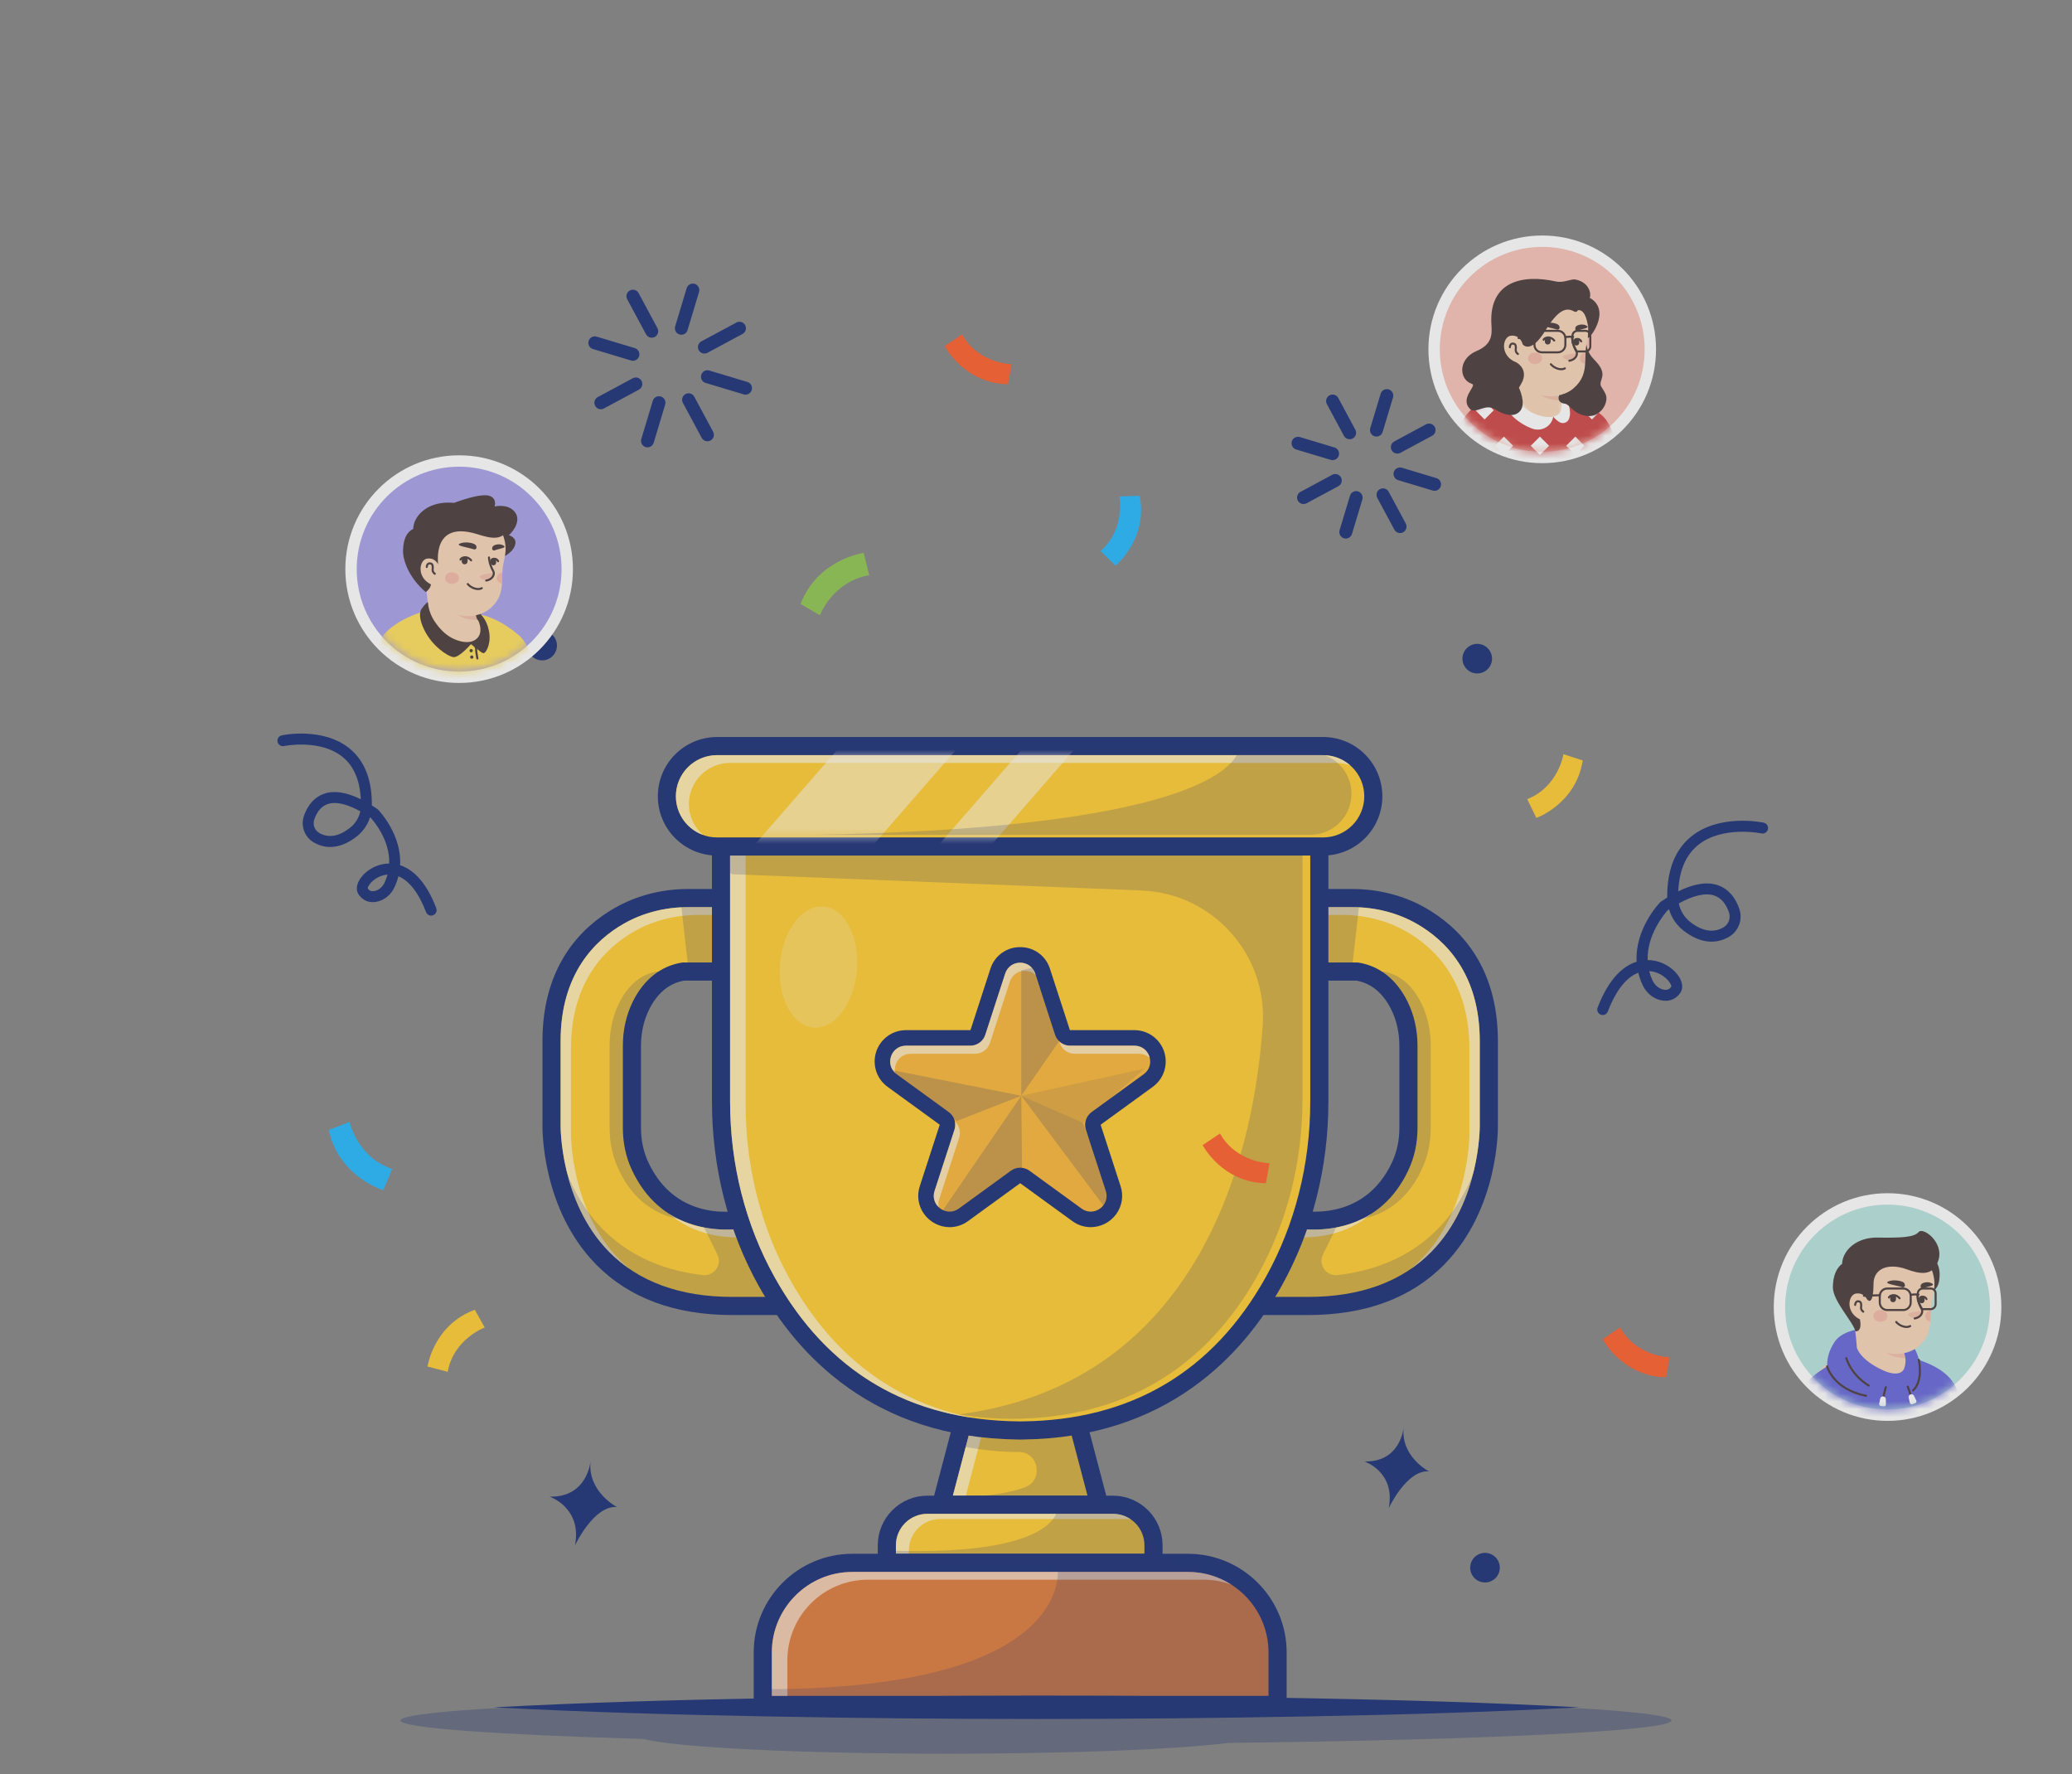 <svg width="264" height="226" viewBox="0 0 264 226" fill="none" xmlns="http://www.w3.org/2000/svg">
<rect x="0" y="0" width="264" height="226" fill="#808080" stroke="none"/>
<g opacity="0.8">
<path d="M167.556 114.402H172.311C175.376 114.402 178.41 115.146 181.071 116.665C185.143 118.99 189.696 123.604 189.696 132.611V143.319C189.696 143.319 190.162 166.364 166.651 166.364H159.658L165.167 155.291C165.167 155.291 174.336 157.337 178.424 148.52C179.128 147.002 179.454 145.334 179.454 143.661V133.221C179.454 131.439 179.087 129.666 178.29 128.072C177.359 126.21 175.73 124.231 172.936 123.766H167.556V114.402Z" fill="#FFCA28"/>
<path d="M166.652 167.519H159.658C159.462 167.519 159.268 167.469 159.097 167.373C158.925 167.277 158.78 167.139 158.677 166.972C158.573 166.805 158.514 166.614 158.505 166.418C158.496 166.221 158.537 166.026 158.624 165.849L164.133 154.776C164.248 154.545 164.437 154.359 164.67 154.248C164.903 154.137 165.166 154.107 165.418 154.163C165.755 154.236 173.742 155.874 177.376 148.034C177.989 146.713 178.299 145.241 178.299 143.66V133.22C178.299 131.554 177.939 129.952 177.257 128.588C176.213 126.499 174.726 125.266 172.837 124.92H167.556C167.25 124.92 166.956 124.799 166.739 124.582C166.523 124.365 166.401 124.072 166.401 123.765V114.402C166.401 114.095 166.523 113.802 166.739 113.585C166.956 113.368 167.25 113.247 167.556 113.247H172.311C175.65 113.247 178.877 114.082 181.644 115.662C185.844 118.06 190.851 122.947 190.851 132.611V143.319C190.86 143.728 190.985 153.969 184.035 161.062C179.836 165.346 173.987 167.519 166.652 167.519L166.652 167.519ZM161.523 165.209H166.652C173.343 165.209 178.637 163.269 182.385 159.445C188.663 153.038 188.544 143.438 188.542 143.342L188.541 132.611C188.541 124.055 184.168 119.763 180.499 117.668C178.08 116.287 175.248 115.557 172.311 115.557H168.711V122.61H172.936C173 122.61 173.063 122.616 173.126 122.626C175.79 123.07 177.933 124.775 179.323 127.555C180.164 129.238 180.609 131.197 180.609 133.22V143.66C180.609 145.579 180.227 147.377 179.472 149.005C175.835 156.85 168.418 156.824 165.829 156.551L161.523 165.209Z" fill="#102770"/>
<path opacity="0.6" d="M165.306 157.602L165.829 156.551C167.534 156.731 171.336 156.803 174.772 154.587C171.487 157.426 167.522 157.714 165.306 157.602ZM181.05 160.449C187.322 154.063 187.222 144.427 187.22 144.309V133.601C187.22 125.046 182.847 120.753 179.178 118.658C176.759 117.277 173.927 116.547 170.99 116.547H168.71V115.557H172.31C175.247 115.557 178.079 116.287 180.498 117.668C184.167 119.763 188.54 124.056 188.54 132.611V143.319C188.542 143.437 188.642 153.073 182.37 159.459C181.563 160.278 180.677 161.015 179.726 161.66C180.188 161.279 180.63 160.875 181.05 160.449L181.05 160.449Z" fill="white"/>
<path opacity="0.2" d="M177.693 148.52C178.34 147.002 178.639 145.334 178.639 143.661V133.221C178.639 131.439 178.302 129.666 177.57 128.072C176.715 126.21 175.219 124.231 172.653 123.766H176.306C178.871 124.231 180.367 126.21 181.223 128.072C181.954 129.666 182.291 131.439 182.291 133.221V143.661C182.291 145.335 181.992 147.002 181.345 148.52C178.019 156.333 171.027 155.616 169.479 155.351C172.184 154.918 175.638 153.347 177.693 148.52ZM168.008 123.766V114.402H173.278L172.218 123.766H168.008Z" fill="#102770"/>
<path opacity="0.2" d="M189.696 143.319V139.812C189.676 141.937 188.961 160.235 170.437 162.433C168.986 162.605 167.915 161.115 168.561 159.804L170.732 155.403C167.911 155.665 166.592 155.291 166.592 155.291L161.982 162.652H161.505L159.658 166.364H166.651C190.162 166.364 189.696 143.319 189.696 143.319Z" fill="#102770"/>
<path d="M92.413 114.402H87.657C84.592 114.402 81.558 115.146 78.897 116.665C74.825 118.99 70.272 123.604 70.272 132.611V143.319C70.272 143.319 69.806 166.364 93.317 166.364H100.31L94.802 155.291C94.802 155.291 85.632 157.337 81.544 148.52C80.84 147.002 80.514 145.334 80.514 143.661V133.221C80.514 131.439 80.881 129.666 81.678 128.072C82.609 126.21 84.239 124.231 87.032 123.766H92.413V114.402Z" fill="#FFCA28"/>
<path d="M100.311 167.519H93.318C85.982 167.519 80.133 165.347 75.934 161.062C68.984 153.97 69.109 143.728 69.118 143.296L69.118 132.611C69.118 122.947 74.125 118.06 78.325 115.662C81.092 114.082 84.32 113.247 87.658 113.247H92.413C92.719 113.247 93.013 113.369 93.23 113.585C93.446 113.802 93.568 114.096 93.568 114.402V123.766C93.568 124.072 93.446 124.366 93.23 124.582C93.013 124.799 92.719 124.921 92.413 124.921H87.132C85.243 125.266 83.757 126.499 82.712 128.589C82.03 129.952 81.67 131.553 81.67 133.22V143.661C81.67 145.241 81.98 146.713 82.593 148.034C86.247 155.916 94.213 154.239 94.551 154.163C94.803 154.107 95.066 154.137 95.299 154.248C95.532 154.359 95.721 154.545 95.836 154.776L101.345 165.85C101.432 166.026 101.473 166.221 101.464 166.418C101.455 166.614 101.396 166.805 101.292 166.972C101.189 167.139 101.044 167.277 100.872 167.373C100.701 167.469 100.507 167.519 100.311 167.519ZM87.658 115.557C84.721 115.557 81.89 116.287 79.47 117.668C75.801 119.763 71.428 124.056 71.428 132.611V143.319C71.426 143.438 71.326 153.073 77.598 159.459C81.345 163.274 86.634 165.209 93.318 165.209H98.446L94.139 156.552C91.552 156.825 84.135 156.852 80.497 149.005C79.743 147.378 79.36 145.579 79.36 143.661V133.221C79.36 131.197 79.805 129.238 80.646 127.555C82.036 124.775 84.179 123.07 86.843 122.626C86.905 122.616 86.969 122.61 87.033 122.611H91.258V115.557H87.658Z" fill="#102770"/>
<path opacity="0.6" d="M94.663 157.602L94.14 156.551C92.434 156.731 88.633 156.803 85.197 154.587C88.482 157.426 92.447 157.714 94.663 157.602ZM78.918 160.449C72.647 154.063 72.746 144.427 72.748 144.309V133.601C72.748 125.046 77.122 120.753 80.79 118.658C83.21 117.277 86.041 116.547 88.978 116.547H91.259V115.557H87.658C84.721 115.557 81.89 116.287 79.471 117.668C75.802 119.763 71.428 124.056 71.428 132.611V143.319C71.426 143.437 71.327 153.073 77.599 159.459C78.405 160.278 79.291 161.015 80.243 161.66C79.781 161.279 79.339 160.875 78.918 160.449L78.918 160.449Z" fill="white"/>
<path opacity="0.2" d="M82.274 148.52C81.627 147.002 81.328 145.334 81.328 143.661V133.221C81.328 131.439 81.665 129.666 82.397 128.072C83.252 126.21 84.748 124.231 87.314 123.766H83.661C81.096 124.231 79.6 126.21 78.744 128.072C78.013 129.666 77.676 131.439 77.676 133.221V143.661C77.676 145.335 77.975 147.002 78.621 148.52C81.948 156.333 88.94 155.616 90.488 155.351C87.783 154.918 84.329 153.347 82.274 148.52ZM91.96 123.766V114.402H86.689L87.749 123.766H91.96Z" fill="#102770"/>
<path opacity="0.2" d="M70.272 143.319V139.812C70.292 141.937 71.007 160.235 89.531 162.433C90.982 162.605 92.054 161.115 91.407 159.804L89.236 155.403C92.058 155.665 93.376 155.291 93.376 155.291L97.986 162.652H98.464L100.31 166.364H93.317C69.806 166.364 70.272 143.319 70.272 143.319Z" fill="#102770"/>
<path d="M140.061 191.684H119.91L124.022 176.057H135.949L140.061 191.684Z" fill="#FFCA28"/>
<path d="M140.06 192.839H119.908C119.731 192.839 119.557 192.799 119.398 192.721C119.24 192.643 119.101 192.529 118.993 192.389C118.885 192.25 118.811 192.087 118.776 191.913C118.741 191.74 118.746 191.561 118.791 191.39L122.904 175.763C122.969 175.516 123.114 175.298 123.316 175.142C123.518 174.986 123.766 174.902 124.021 174.902H135.947C136.202 174.902 136.45 174.986 136.653 175.142C136.855 175.298 136.999 175.516 137.064 175.763L141.177 191.39C141.222 191.561 141.227 191.74 141.192 191.913C141.157 192.087 141.082 192.249 140.974 192.389C140.866 192.529 140.728 192.643 140.569 192.721C140.411 192.799 140.236 192.839 140.06 192.839ZM121.406 190.529H138.562L135.057 177.212H124.911L121.406 190.529Z" fill="#102770"/>
<path opacity="0.6" d="M124.912 177.212L121.408 190.53H123.058L126.562 177.212H124.912Z" fill="white"/>
<path d="M118.155 191.684H141.813C143.181 191.684 144.493 192.228 145.461 193.196C146.429 194.163 146.972 195.475 146.972 196.844V199.087H112.995V196.844C112.995 195.475 113.539 194.163 114.506 193.195C115.474 192.228 116.786 191.684 118.155 191.684Z" fill="#FFCA28"/>
<path d="M146.972 200.242H112.995C112.689 200.242 112.395 200.12 112.179 199.904C111.962 199.687 111.84 199.393 111.84 199.087V196.844C111.842 195.17 112.508 193.565 113.692 192.381C114.876 191.197 116.481 190.531 118.155 190.529H141.813C143.487 190.531 145.092 191.197 146.276 192.381C147.46 193.565 148.125 195.17 148.127 196.844V199.087C148.127 199.393 148.006 199.687 147.789 199.904C147.572 200.12 147.279 200.242 146.972 200.242ZM114.15 197.932H145.817V196.844C145.816 195.782 145.394 194.764 144.643 194.013C143.892 193.263 142.875 192.84 141.813 192.839H118.155C117.093 192.84 116.075 193.263 115.324 194.013C114.574 194.764 114.151 195.782 114.15 196.844V197.932Z" fill="#102770"/>
<path opacity="0.6" d="M115.802 197.504C115.803 196.442 116.225 195.424 116.976 194.674C117.726 193.923 118.744 193.501 119.806 193.499H143.464C143.674 193.501 143.883 193.519 144.091 193.553C143.423 193.088 142.628 192.839 141.814 192.839H118.156C117.094 192.841 116.076 193.263 115.326 194.014C114.575 194.764 114.153 195.782 114.152 196.844V197.932H115.802L115.802 197.504Z" fill="white"/>
<path d="M108.601 199.087H151.37C154.397 199.087 157.3 200.289 159.44 202.43C161.58 204.57 162.783 207.473 162.783 210.5V217.182H97.188V210.5C97.188 207.473 98.39 204.57 100.531 202.43C102.671 200.289 105.574 199.087 108.601 199.087Z" fill="#DC7633"/>
<path d="M162.781 218.337H97.186C96.88 218.337 96.586 218.215 96.37 217.999C96.153 217.782 96.031 217.488 96.031 217.182V210.5C96.031 203.57 101.669 197.932 108.599 197.932H151.368C158.298 197.932 163.936 203.57 163.936 210.5V217.182C163.936 217.488 163.814 217.782 163.598 217.999C163.381 218.215 163.087 218.337 162.781 218.337ZM98.341 216.027H161.626V210.5C161.626 204.844 157.024 200.242 151.368 200.242H108.599C102.943 200.242 98.341 204.844 98.341 210.5V216.027Z" fill="#102770"/>
<path opacity="0.6" d="M100.321 211.49C100.321 205.834 104.923 201.232 110.579 201.232H153.348C154.558 201.231 155.759 201.445 156.894 201.864C155.246 200.804 153.328 200.24 151.368 200.242H108.599C102.943 200.242 98.341 204.844 98.341 210.5V216.027H100.321V211.49Z" fill="white"/>
<path d="M130.195 95.515V95.514L129.986 95.514L129.776 95.514V95.515L91.869 95.571V140.339C91.869 148.343 93.785 156.266 97.685 163.256C102.839 172.494 112.378 182.065 129.776 182.219V182.226C129.847 182.226 129.915 182.222 129.986 182.222C130.056 182.222 130.124 182.226 130.195 182.226V182.219C147.593 182.065 157.132 172.494 162.286 163.256C166.186 156.266 168.102 148.343 168.102 140.339V95.571L130.195 95.515Z" fill="#FFCA28"/>
<path d="M130.194 183.381C130.147 183.38 130.101 183.38 130.055 183.378L129.979 183.377L129.913 183.378C129.82 183.383 129.727 183.381 129.634 183.372C111.297 183.161 101.59 172.629 96.675 163.818C92.774 156.827 90.713 148.708 90.713 140.339V95.571C90.713 95.265 90.834 94.971 91.05 94.755C91.266 94.538 91.56 94.416 91.866 94.416L130.192 94.359C130.193 94.359 130.194 94.359 130.195 94.359L168.102 94.416C168.408 94.416 168.701 94.538 168.918 94.754C169.134 94.971 169.255 95.265 169.255 95.571V140.339C169.255 148.708 167.194 156.827 163.293 163.818C158.377 172.629 148.672 183.162 130.333 183.372C130.287 183.378 130.24 183.381 130.194 183.381ZM129.979 181.067L130.084 181.069C130.117 181.065 130.15 181.064 130.183 181.063C144.082 180.941 154.543 174.761 161.276 162.693C164.985 156.045 166.945 148.315 166.945 140.339V96.724L130.192 96.669L129.773 96.669L93.023 96.724V140.339C93.023 148.315 94.983 156.045 98.692 162.693C105.425 174.761 115.886 180.941 129.785 181.063C129.818 181.064 129.851 181.065 129.884 181.069L129.979 181.067Z" fill="#102770"/>
<path opacity="0.6" d="M100.672 163.023C96.963 156.375 95.002 148.645 95.002 140.669V97.054L131.752 96.999L166.945 97.051V96.724L129.772 96.669L93.022 96.724V140.339C93.022 148.315 94.983 156.045 98.692 162.693C104.476 173.06 113.015 179.079 124.118 180.647C113.975 178.669 106.108 172.766 100.672 163.023Z" fill="white"/>
<path opacity="0.2" d="M109.183 123.596C109.538 119.336 107.633 115.699 104.927 115.474C102.221 115.248 99.739 118.518 99.384 122.778C99.028 127.039 100.933 130.675 103.639 130.901C106.345 131.127 108.827 127.856 109.183 123.596Z" fill="white"/>
<path opacity="0.2" d="M121.732 180.233C121.888 180.214 122.039 180.191 122.193 180.171C124.375 180.53 126.582 180.718 128.794 180.733C128.828 180.734 128.862 180.736 128.895 180.739L128.988 180.737L129.093 180.739C129.126 180.736 129.159 180.734 129.193 180.733C143.092 180.611 153.553 174.431 160.285 162.363C163.995 155.715 165.955 147.985 165.955 140.009V96.722L129.772 96.669L93.022 96.724V111.175L93.272 111.362L145.433 113.432C154.505 113.792 161.51 121.565 160.888 130.623C159.616 149.139 151.688 176.576 121.732 180.233Z" fill="#102770"/>
<path d="M168.603 95.04H91.368C87.835 95.04 84.971 97.904 84.971 101.437C84.971 104.97 87.835 107.834 91.368 107.834H168.603C172.135 107.834 174.999 104.97 174.999 101.437C174.999 97.904 172.135 95.04 168.603 95.04Z" fill="#FFCA28"/>
<path d="M168.603 108.988H91.368C89.365 108.988 87.444 108.193 86.028 106.776C84.612 105.36 83.816 103.439 83.816 101.437C83.816 99.434 84.612 97.513 86.028 96.097C87.444 94.681 89.365 93.885 91.368 93.885H168.603C170.601 93.891 172.517 94.689 173.928 96.105C175.339 97.52 176.132 99.438 176.132 101.437C176.132 103.436 175.339 105.353 173.928 106.769C172.517 108.184 170.601 108.982 168.603 108.988ZM91.368 96.195C90.678 96.193 89.994 96.326 89.356 96.589C88.718 96.851 88.138 97.237 87.649 97.724C87.16 98.211 86.773 98.789 86.508 99.426C86.243 100.064 86.107 100.747 86.107 101.437C86.107 102.127 86.243 102.81 86.508 103.447C86.773 104.084 87.16 104.663 87.649 105.15C88.138 105.637 88.718 106.022 89.356 106.285C89.994 106.547 90.678 106.681 91.368 106.678H168.603C169.989 106.673 171.318 106.119 172.297 105.136C173.276 104.154 173.826 102.824 173.826 101.437C173.826 100.05 173.276 98.719 172.297 97.737C171.318 96.754 169.989 96.2 168.603 96.195H91.368Z" fill="#102770"/>
<path opacity="0.6" d="M87.776 102.427C87.777 101.037 88.33 99.705 89.313 98.722C90.295 97.74 91.628 97.187 93.017 97.185H170.252C170.873 97.187 171.489 97.299 172.071 97.517C171.116 96.666 169.881 96.196 168.602 96.195H91.367C90.138 96.194 88.947 96.626 88.003 97.415C87.06 98.204 86.424 99.299 86.207 100.51C85.991 101.72 86.207 102.969 86.818 104.036C87.429 105.103 88.396 105.921 89.549 106.347C88.992 105.857 88.546 105.254 88.24 104.578C87.934 103.902 87.776 103.169 87.776 102.427Z" fill="white"/>
<path opacity="0.2" d="M121.875 184.1C121.875 184.1 125.77 184.996 129.772 184.962C132.387 184.94 133.016 188.606 130.552 189.482C128.374 190.256 125.161 190.774 120.432 190.696L119.361 192.034H140.5L137.934 181.538C137.934 181.538 127.546 184.136 122.25 181.663L121.875 184.1Z" fill="#102770"/>
<path opacity="0.2" d="M134.759 192.033C134.759 192.033 135.281 198.322 113.073 197.52V198.724H147.776L146.787 195.287C146.787 195.287 145.877 190.425 134.759 192.033Z" fill="#102770"/>
<path opacity="0.2" d="M134.745 199.66C134.745 199.66 137.421 215.179 97.286 215.179L97.553 216.918H163.242V208.624C163.242 208.624 159.496 195.513 134.745 199.66Z" fill="#102770"/>
<path d="M138.973 155.335C138.341 155.332 137.725 155.128 137.217 154.753L130.585 149.934C130.411 149.808 130.201 149.739 129.986 149.739C129.77 149.739 129.56 149.808 129.386 149.934L122.754 154.753C122.246 155.128 121.63 155.332 120.998 155.335C120.519 155.332 120.048 155.217 119.623 154.998C119.197 154.779 118.829 154.463 118.549 154.075C118.272 153.694 118.09 153.252 118.019 152.787C117.947 152.321 117.988 151.845 118.138 151.399L120.671 143.603C120.738 143.398 120.738 143.177 120.672 142.972C120.605 142.767 120.475 142.588 120.301 142.462L113.669 137.644C113.156 137.271 112.775 136.746 112.579 136.144C112.383 135.541 112.383 134.892 112.579 134.29C112.775 133.687 113.156 133.162 113.669 132.79C114.181 132.418 114.799 132.217 115.432 132.217H123.63C123.845 132.218 124.055 132.15 124.229 132.023C124.404 131.896 124.533 131.717 124.599 131.512L127.132 123.716C127.328 123.114 127.71 122.589 128.222 122.216C128.735 121.844 129.352 121.644 129.986 121.644C130.619 121.644 131.236 121.844 131.749 122.216C132.261 122.589 132.643 123.114 132.839 123.716L135.372 131.513C135.438 131.718 135.568 131.896 135.742 132.023C135.916 132.15 136.126 132.218 136.342 132.217H144.539C145.173 132.217 145.79 132.418 146.302 132.79C146.815 133.163 147.196 133.688 147.392 134.29C147.588 134.893 147.588 135.542 147.392 136.144C147.196 136.747 146.815 137.272 146.302 137.644L139.67 142.462C139.496 142.589 139.366 142.767 139.3 142.972C139.233 143.177 139.233 143.398 139.3 143.603L141.833 151.399C141.983 151.845 142.024 152.321 141.952 152.787C141.881 153.252 141.699 153.694 141.422 154.075C141.142 154.462 140.774 154.779 140.348 154.998C139.923 155.217 139.452 155.332 138.973 155.335Z" fill="#F9B32F"/>
<path d="M129.985 122.634C130.411 122.628 130.827 122.76 131.171 123.01C131.516 123.261 131.77 123.616 131.896 124.022L134.43 131.819C134.561 132.222 134.816 132.574 135.16 132.824C135.503 133.073 135.917 133.207 136.341 133.207H144.539C146.485 133.207 147.295 135.699 145.72 136.843L139.088 141.661C138.745 141.911 138.489 142.263 138.358 142.666C138.227 143.07 138.227 143.505 138.358 143.909L140.891 151.705C141.349 153.115 140.229 154.345 138.972 154.345C138.549 154.343 138.138 154.205 137.798 153.952L131.166 149.133C130.823 148.884 130.409 148.75 129.985 148.75C129.561 148.75 129.147 148.884 128.804 149.133L122.172 153.952C121.832 154.205 121.421 154.343 120.997 154.345C119.741 154.345 118.621 153.115 119.079 151.705L121.612 143.909C121.743 143.505 121.743 143.07 121.612 142.666C121.481 142.263 121.226 141.911 120.882 141.661L114.25 136.843C112.675 135.699 113.485 133.207 115.432 133.207H123.629C124.054 133.207 124.467 133.073 124.81 132.824C125.154 132.574 125.409 132.222 125.54 131.819L128.073 124.022C128.2 123.616 128.454 123.261 128.798 123.01C129.143 122.76 129.559 122.628 129.985 122.634ZM129.985 120.654C129.14 120.644 128.315 120.907 127.631 121.404C126.948 121.901 126.443 122.604 126.19 123.411L123.657 131.207C123.655 131.213 123.652 131.218 123.647 131.222C123.641 131.225 123.635 131.227 123.629 131.227H115.432C114.589 131.227 113.768 131.494 113.086 131.989C112.405 132.485 111.897 133.183 111.637 133.984C111.377 134.786 111.377 135.649 111.637 136.45C111.897 137.252 112.405 137.95 113.086 138.445L119.718 143.263C119.723 143.267 119.727 143.272 119.729 143.278C119.731 143.284 119.731 143.291 119.729 143.297L117.196 151.093C116.997 151.688 116.943 152.322 117.039 152.942C117.135 153.562 117.378 154.15 117.747 154.657C118.12 155.171 118.608 155.59 119.173 155.88C119.738 156.169 120.363 156.322 120.997 156.325C121.839 156.323 122.658 156.053 123.336 155.554L129.967 150.735C129.973 150.732 129.979 150.73 129.985 150.73C129.991 150.73 129.997 150.731 130.002 150.735L136.634 155.554C137.312 156.053 138.131 156.323 138.972 156.325C139.607 156.322 140.232 156.169 140.797 155.88C141.362 155.59 141.85 155.171 142.223 154.657C142.592 154.15 142.835 153.562 142.931 152.942C143.027 152.322 142.973 151.688 142.774 151.093L140.241 143.297C140.239 143.291 140.239 143.284 140.241 143.278C140.243 143.272 140.247 143.267 140.252 143.263L146.884 138.445C147.565 137.95 148.073 137.251 148.333 136.45C148.593 135.649 148.593 134.786 148.333 133.984C148.073 133.183 147.565 132.485 146.884 131.989C146.202 131.494 145.381 131.227 144.539 131.227H136.341C136.335 131.227 136.329 131.225 136.323 131.222C136.318 131.218 136.315 131.213 136.313 131.207L133.779 123.411C133.527 122.604 133.022 121.901 132.339 121.404C131.655 120.907 130.83 120.644 129.985 120.654Z" fill="#102770"/>
<path opacity="0.6" d="M135.025 132.852C135.156 133.256 135.412 133.608 135.755 133.857C136.098 134.106 136.512 134.241 136.936 134.241H145.134C145.637 134.235 146.123 134.423 146.491 134.766C146.294 133.925 145.582 133.207 144.538 133.207H136.34C135.827 133.207 135.333 133.009 134.961 132.655L135.025 132.852ZM119.674 152.738L122.207 144.942C122.326 144.577 122.336 144.185 122.238 143.814C122.14 143.442 121.938 143.107 121.655 142.847C121.736 143.198 121.721 143.565 121.611 143.908L119.078 151.705C118.954 152.067 118.939 152.458 119.035 152.829C119.131 153.199 119.333 153.534 119.617 153.791C119.542 153.441 119.561 153.078 119.674 152.738ZM116.027 134.241H124.224C124.649 134.241 125.062 134.106 125.406 133.857C125.749 133.608 126.005 133.256 126.136 132.852L128.669 125.056C129.155 123.558 130.961 123.273 131.953 124.198L131.896 124.022C131.294 122.171 128.674 122.171 128.073 124.022L125.54 131.819C125.408 132.222 125.153 132.574 124.809 132.824C124.466 133.073 124.053 133.207 123.628 133.207H115.431C113.569 133.207 112.753 135.482 114.062 136.682C113.819 135.532 114.625 134.241 116.027 134.241Z" fill="white"/>
<path opacity="0.2" d="M130.124 123.6V139.584L134.869 132.738L131.57 123.269L130.124 123.6ZM130.124 139.584L120.156 154.124L121.285 155.106L130.228 149.145L130.124 139.584ZM113.519 136.29L130.124 139.584L121.889 142.806L113.519 136.29Z" fill="#102770"/>
<path opacity="0.2" d="M130.126 139.583L141.241 154.44L140.911 150.48L137.962 143.031L130.126 139.583Z" fill="#102770"/>
<path opacity="0.1" d="M130.126 139.584L145.797 136.136L137.962 143.031L130.126 139.584Z" fill="#102770"/>
<mask id="mask0_537_39044" style="mask-type:luminance" maskUnits="userSpaceOnUse" x="86" y="96" width="88" height="11">
<path d="M168.603 96.195H91.368C89.978 96.195 88.644 96.747 87.661 97.73C86.678 98.713 86.126 100.047 86.126 101.437C86.126 102.827 86.678 104.16 87.661 105.143C88.644 106.126 89.978 106.679 91.368 106.679H168.603C169.993 106.679 171.326 106.126 172.309 105.143C173.292 104.16 173.845 102.827 173.845 101.437C173.845 100.047 173.292 98.713 172.309 97.73C171.326 96.747 169.993 96.195 168.603 96.195Z" fill="white"/>
</mask>
<g mask="url(#mask0_537_39044)">
<path opacity="0.5" d="M115.666 85.181L124.279 92.676L102.177 118.074L93.564 110.579L115.666 85.181Z" fill="white"/>
<path opacity="0.5" d="M138.572 85.834L142.385 89.152L120.283 114.55L116.47 111.232L138.572 85.834Z" fill="white"/>
</g>
<path opacity="0.2" d="M172.406 97.841C172.504 97.943 172.597 98.048 172.685 98.157C172.597 98.047 172.503 97.943 172.406 97.841ZM173.049 98.674C173.111 98.773 173.173 98.873 173.228 98.977C173.173 98.873 173.111 98.773 173.049 98.674V98.674ZM172.747 98.24C172.826 98.342 172.904 98.445 172.975 98.553C172.904 98.445 172.826 98.342 172.747 98.24ZM173.789 100.716C173.798 100.78 173.811 100.843 173.818 100.908C173.811 100.843 173.798 100.78 173.789 100.716ZM173.307 99.139C173.353 99.234 173.401 99.328 173.442 99.426C173.401 99.328 173.353 99.234 173.307 99.139ZM173.68 100.157C173.7 100.236 173.723 100.314 173.74 100.395C173.724 100.314 173.7 100.236 173.68 100.157ZM173.518 99.634C173.551 99.722 173.586 99.809 173.614 99.9C173.586 99.809 173.551 99.722 173.518 99.634ZM166.953 106.349C168.18 106.35 169.369 105.919 170.312 105.133C171.255 104.346 171.891 103.254 172.111 102.045C172.33 100.837 172.117 99.591 171.511 98.523C170.904 97.456 169.942 96.635 168.792 96.205C168.729 96.203 168.667 96.195 168.603 96.195H157.563C156.262 98.676 148.555 105.642 103.179 106.349H166.953ZM98.728 106.397C98.52 106.398 98.313 106.4 98.103 106.401C98.312 106.4 98.52 106.398 98.728 106.397ZM92.661 106.4C93.24 106.403 93.813 106.405 94.382 106.406C93.813 106.405 93.239 106.403 92.661 106.4ZM168.792 96.205C169.808 96.241 170.791 96.572 171.621 97.159C170.791 96.571 169.808 96.24 168.792 96.205ZM171.628 97.164C171.758 97.256 171.884 97.354 172.006 97.458C171.885 97.354 171.759 97.256 171.628 97.164L171.628 97.164ZM96.866 106.406C96.397 106.407 95.925 106.407 95.449 106.407C95.924 106.407 96.397 106.407 96.866 106.406Z" fill="#102770"/>
<path opacity="0.3" d="M212.974 219.164C212.974 217.506 176.722 216.162 132.002 216.162C87.282 216.162 51.029 217.506 51.029 219.164C51.029 220.122 63.143 220.975 82.005 221.525C86.075 222.599 101.855 223.4 120.701 223.4C136.482 223.4 150.114 222.839 156.52 222.025C189.253 221.64 212.974 220.504 212.974 219.164Z" fill="#102770"/>
<path d="M62.909 217.491C74.436 216.877 85.963 216.555 97.49 216.337C109.016 216.12 120.543 216.01 132.07 216.007C143.597 215.999 155.124 216.107 166.651 216.333C178.177 216.55 189.704 216.873 201.231 217.491C189.704 218.11 178.177 218.433 166.651 218.65C155.124 218.865 143.597 218.974 132.07 218.976C120.543 218.978 109.016 218.868 97.49 218.646C85.963 218.427 74.436 218.106 62.909 217.491ZM54.935 116.636C54.794 116.636 54.656 116.593 54.539 116.512C54.423 116.432 54.334 116.319 54.283 116.186C53.353 113.746 52.126 112.181 50.765 111.624C50.641 112.111 50.471 112.585 50.257 113.039C49.837 113.932 49.079 114.583 48.176 114.826C47.175 115.095 46.304 114.797 45.721 113.987C45.369 113.498 45.384 112.829 45.763 112.151C46.373 111.059 47.856 110.017 49.589 110.004C49.692 106.995 47.599 104.57 47.24 104.177L47.146 104.113C46.843 105.074 46.256 105.92 45.464 106.542C43.588 108.019 41.7 108.291 40.002 107.329C39.421 106.997 38.976 106.47 38.745 105.843C38.513 105.215 38.511 104.526 38.738 103.896C39.248 102.452 40.151 101.482 41.35 101.091C42.612 100.679 44.16 100.921 45.97 101.812C45.859 99.415 45.092 97.615 43.684 96.452C40.84 94.103 36.235 95.026 36.189 95.036C36.1 95.055 36.007 95.056 35.917 95.039C35.827 95.022 35.742 94.987 35.665 94.937C35.588 94.887 35.522 94.822 35.47 94.747C35.419 94.671 35.382 94.586 35.364 94.496C35.345 94.407 35.344 94.314 35.361 94.224C35.378 94.134 35.412 94.049 35.462 93.972C35.512 93.895 35.577 93.829 35.653 93.778C35.728 93.726 35.813 93.689 35.903 93.671C36.118 93.626 41.199 92.597 44.566 95.371C46.467 96.938 47.413 99.37 47.378 102.602C47.612 102.748 47.85 102.904 48.091 103.069C48.131 103.096 48.167 103.127 48.2 103.161C48.349 103.317 51.197 106.341 50.98 110.218C52.464 110.696 54.218 112.102 55.587 115.69C55.627 115.795 55.641 115.909 55.627 116.021C55.614 116.133 55.573 116.24 55.509 116.334C55.445 116.427 55.359 116.503 55.259 116.555C55.159 116.608 55.048 116.635 54.935 116.636ZM49.378 111.407C49.157 111.427 48.938 111.47 48.726 111.535C47.452 111.924 46.803 112.932 46.863 113.193C47.021 113.406 47.267 113.626 47.814 113.479C48.319 113.343 48.749 112.966 48.994 112.446C49.152 112.111 49.28 111.764 49.378 111.407ZM42.631 102.291C42.344 102.288 42.057 102.33 41.783 102.417C41 102.672 40.418 103.326 40.053 104.361C39.936 104.681 39.935 105.033 40.052 105.354C40.168 105.675 40.394 105.944 40.689 106.115C41.871 106.784 43.187 106.56 44.601 105.446C45.268 104.923 45.73 104.181 45.905 103.351C44.636 102.649 43.531 102.291 42.631 102.291ZM204.206 129.303C204.092 129.303 203.981 129.275 203.881 129.222C203.781 129.169 203.695 129.093 203.631 129C203.567 128.906 203.527 128.799 203.513 128.687C203.5 128.574 203.514 128.46 203.555 128.355C205.043 124.492 206.938 123.004 208.53 122.512C208.289 118.348 211.364 115.104 211.525 114.938C211.558 114.904 211.594 114.873 211.634 114.846C211.902 114.664 212.166 114.493 212.425 114.332C212.425 114.31 212.424 114.288 212.424 114.266C212.407 110.818 213.432 108.229 215.472 106.57C219.081 103.636 224.495 104.751 224.723 104.8C224.904 104.839 225.062 104.948 225.162 105.103C225.262 105.258 225.297 105.447 225.259 105.627C225.22 105.808 225.112 105.966 224.957 106.067C224.802 106.167 224.613 106.203 224.433 106.164C224.383 106.154 219.432 105.143 216.347 107.657C214.791 108.925 213.947 110.903 213.832 113.546C215.802 112.57 217.479 112.303 218.838 112.751C220.11 113.171 221.066 114.205 221.603 115.743C221.84 116.408 221.835 117.136 221.589 117.799C221.342 118.461 220.87 119.015 220.256 119.364C218.458 120.374 216.461 120.085 214.48 118.529C213.608 117.844 212.971 116.904 212.656 115.84C212.599 115.878 212.541 115.917 212.483 115.956C212.133 116.344 209.829 119.025 209.932 122.301C211.791 122.305 213.38 123.425 214.029 124.595C214.423 125.307 214.438 126.005 214.07 126.512C213.455 127.361 212.536 127.671 211.486 127.385C210.531 127.124 209.731 126.432 209.29 125.485C209.054 124.982 208.87 124.457 208.739 123.917C207.511 124.378 206.079 125.683 204.856 128.856C204.806 128.988 204.716 129.101 204.6 129.18C204.484 129.26 204.347 129.303 204.206 129.303ZM210.129 123.706C210.233 124.115 210.375 124.514 210.554 124.897C210.821 125.471 211.294 125.887 211.852 126.039C212.469 126.207 212.749 125.958 212.942 125.693C213.024 125.455 212.399 124.392 211.092 123.91C210.782 123.795 210.458 123.727 210.129 123.706ZM213.903 115.082C214.087 116.012 214.598 116.845 215.342 117.432C216.865 118.629 218.289 118.87 219.573 118.148C219.901 117.959 220.153 117.661 220.284 117.305C220.414 116.949 220.415 116.559 220.286 116.203C219.892 115.074 219.257 114.359 218.401 114.076C217.297 113.712 215.76 114.059 213.903 115.082ZM175.38 55.611C175.299 55.611 175.219 55.599 175.142 55.576C174.932 55.513 174.756 55.369 174.653 55.176C174.549 54.984 174.526 54.758 174.589 54.548L175.912 50.151C175.976 49.943 176.12 49.769 176.312 49.666C176.504 49.564 176.729 49.542 176.937 49.604C177.146 49.667 177.321 49.809 177.425 50.001C177.529 50.192 177.553 50.417 177.492 50.626L176.169 55.023C176.118 55.193 176.014 55.342 175.872 55.447C175.729 55.553 175.557 55.611 175.38 55.611V55.611ZM171.472 68.604C171.392 68.603 171.312 68.592 171.235 68.569C171.025 68.505 170.849 68.362 170.746 68.169C170.642 67.976 170.619 67.75 170.682 67.541L172.005 63.144C172.069 62.935 172.213 62.761 172.405 62.659C172.597 62.557 172.822 62.534 173.03 62.597C173.239 62.66 173.414 62.802 173.518 62.994C173.622 63.185 173.646 63.41 173.585 63.618L172.262 68.016C172.211 68.186 172.107 68.334 171.965 68.44C171.822 68.546 171.65 68.603 171.472 68.604ZM178.041 57.783C177.857 57.783 177.678 57.722 177.533 57.609C177.388 57.496 177.285 57.338 177.24 57.16C177.195 56.982 177.211 56.794 177.285 56.625C177.359 56.457 177.487 56.319 177.649 56.232L181.694 54.057C181.789 54.006 181.894 53.974 182.002 53.963C182.109 53.952 182.218 53.963 182.322 53.994C182.426 54.025 182.522 54.076 182.606 54.145C182.69 54.214 182.76 54.298 182.811 54.393C182.862 54.489 182.894 54.593 182.905 54.701C182.916 54.809 182.906 54.918 182.874 55.022C182.843 55.125 182.792 55.222 182.723 55.306C182.655 55.39 182.57 55.459 182.475 55.511L178.43 57.685C178.311 57.749 178.177 57.783 178.041 57.783ZM166.09 64.208C165.906 64.208 165.728 64.147 165.583 64.034C165.438 63.921 165.335 63.763 165.29 63.585C165.245 63.406 165.261 63.218 165.335 63.05C165.409 62.882 165.537 62.743 165.699 62.656L169.744 60.482C169.936 60.378 170.162 60.355 170.372 60.418C170.581 60.481 170.757 60.625 170.861 60.818C170.964 61.011 170.987 61.236 170.924 61.446C170.861 61.656 170.717 61.831 170.525 61.935L166.48 64.11C166.36 64.174 166.226 64.208 166.09 64.208ZM182.782 62.523C182.702 62.523 182.622 62.511 182.544 62.488L178.147 61.166C178.043 61.136 177.945 61.085 177.86 61.016C177.776 60.948 177.705 60.863 177.653 60.768C177.601 60.672 177.569 60.567 177.558 60.459C177.546 60.35 177.557 60.241 177.588 60.136C177.62 60.032 177.671 59.935 177.74 59.851C177.809 59.767 177.894 59.697 177.99 59.646C178.087 59.594 178.192 59.563 178.3 59.553C178.409 59.542 178.518 59.553 178.622 59.586L183.02 60.908C183.209 60.965 183.372 61.088 183.478 61.255C183.584 61.422 183.627 61.622 183.598 61.818C183.57 62.014 183.471 62.193 183.322 62.322C183.172 62.452 182.98 62.523 182.782 62.523ZM169.79 58.616C169.709 58.616 169.629 58.604 169.552 58.581L165.154 57.259C165.05 57.228 164.952 57.178 164.868 57.109C164.783 57.041 164.712 56.956 164.66 56.861C164.608 56.765 164.576 56.66 164.565 56.551C164.554 56.443 164.564 56.334 164.595 56.229C164.627 56.125 164.678 56.028 164.747 55.944C164.816 55.859 164.902 55.79 164.998 55.739C165.094 55.687 165.199 55.656 165.308 55.645C165.416 55.635 165.525 55.646 165.629 55.678L170.027 57.001C170.216 57.058 170.379 57.181 170.485 57.348C170.592 57.515 170.634 57.715 170.606 57.911C170.577 58.107 170.479 58.286 170.329 58.415C170.179 58.545 169.988 58.616 169.79 58.616V58.616ZM178.387 67.906C178.238 67.906 178.091 67.865 177.963 67.789C177.835 67.712 177.73 67.603 177.66 67.471L175.485 63.427C175.434 63.331 175.402 63.227 175.391 63.119C175.38 63.011 175.391 62.902 175.422 62.798C175.453 62.695 175.504 62.598 175.573 62.514C175.642 62.43 175.726 62.361 175.821 62.309C175.917 62.258 176.021 62.226 176.129 62.215C176.237 62.204 176.346 62.215 176.45 62.246C176.553 62.277 176.65 62.329 176.734 62.397C176.818 62.466 176.887 62.55 176.939 62.646L179.113 66.69C179.181 66.816 179.214 66.957 179.211 67.099C179.208 67.242 179.168 67.381 179.095 67.504C179.021 67.626 178.918 67.727 178.794 67.798C178.67 67.868 178.53 67.906 178.387 67.906ZM171.963 55.956C171.813 55.956 171.667 55.916 171.539 55.839C171.411 55.763 171.306 55.653 171.235 55.521L169.061 51.477C168.957 51.284 168.935 51.058 168.998 50.848C169.061 50.639 169.204 50.463 169.397 50.359C169.59 50.256 169.816 50.233 170.025 50.296C170.235 50.359 170.411 50.503 170.514 50.695L172.689 54.74C172.756 54.866 172.79 55.007 172.787 55.149C172.784 55.292 172.743 55.431 172.67 55.554C172.597 55.676 172.493 55.778 172.369 55.848C172.245 55.919 172.105 55.956 171.963 55.956ZM86.815 42.64C86.734 42.64 86.654 42.628 86.577 42.605C86.367 42.542 86.192 42.398 86.088 42.206C85.984 42.013 85.962 41.787 86.025 41.577L87.485 36.722C87.515 36.618 87.566 36.52 87.634 36.435C87.702 36.35 87.787 36.279 87.883 36.227C87.978 36.175 88.084 36.143 88.192 36.131C88.3 36.12 88.41 36.13 88.514 36.162C88.619 36.193 88.716 36.245 88.8 36.314C88.885 36.383 88.954 36.469 89.006 36.565C89.057 36.661 89.088 36.767 89.098 36.875C89.109 36.984 89.097 37.093 89.065 37.198L87.605 42.053C87.553 42.222 87.449 42.371 87.307 42.477C87.165 42.583 86.992 42.64 86.815 42.64ZM82.501 56.986C82.42 56.986 82.34 56.974 82.263 56.951C82.053 56.888 81.878 56.744 81.774 56.551C81.67 56.359 81.647 56.133 81.71 55.923L83.171 51.068C83.201 50.963 83.252 50.865 83.32 50.78C83.388 50.695 83.473 50.625 83.569 50.573C83.664 50.521 83.769 50.488 83.878 50.477C83.987 50.465 84.096 50.476 84.201 50.507C84.305 50.539 84.402 50.59 84.486 50.66C84.571 50.729 84.64 50.814 84.692 50.91C84.743 51.007 84.774 51.112 84.784 51.221C84.794 51.329 84.783 51.439 84.751 51.543L83.291 56.398C83.24 56.568 83.135 56.717 82.993 56.823C82.851 56.928 82.678 56.986 82.501 56.986ZM89.752 45.039C89.569 45.039 89.39 44.978 89.245 44.865C89.1 44.752 88.997 44.594 88.952 44.416C88.907 44.237 88.923 44.049 88.997 43.881C89.071 43.713 89.199 43.574 89.361 43.487L93.827 41.086C93.922 41.035 94.027 41.003 94.135 40.992C94.243 40.981 94.351 40.992 94.455 41.023C94.559 41.054 94.655 41.105 94.739 41.174C94.823 41.243 94.893 41.327 94.944 41.422C94.995 41.518 95.027 41.622 95.038 41.73C95.049 41.838 95.039 41.947 95.007 42.051C94.976 42.154 94.925 42.251 94.856 42.335C94.788 42.419 94.704 42.488 94.608 42.54L90.142 44.941C90.023 45.005 89.889 45.039 89.752 45.039ZM76.558 52.132C76.375 52.133 76.196 52.071 76.051 51.958C75.906 51.845 75.803 51.687 75.758 51.509C75.713 51.331 75.729 51.143 75.803 50.974C75.877 50.806 76.005 50.668 76.167 50.581L80.632 48.18C80.825 48.079 81.05 48.058 81.257 48.121C81.465 48.185 81.64 48.328 81.743 48.52C81.845 48.711 81.869 48.935 81.807 49.144C81.746 49.352 81.604 49.528 81.414 49.633L76.948 52.034C76.829 52.099 76.695 52.132 76.558 52.132V52.132ZM94.988 50.273C94.908 50.272 94.828 50.261 94.75 50.237L89.895 48.778C89.687 48.713 89.513 48.569 89.411 48.377C89.308 48.185 89.286 47.96 89.349 47.752C89.412 47.543 89.554 47.368 89.745 47.264C89.937 47.16 90.161 47.136 90.37 47.197L95.225 48.657C95.415 48.714 95.578 48.837 95.684 49.004C95.79 49.172 95.833 49.371 95.804 49.567C95.775 49.763 95.677 49.942 95.527 50.072C95.377 50.201 95.186 50.272 94.988 50.273ZM80.643 45.959C80.562 45.959 80.482 45.947 80.405 45.923L75.55 44.463C75.34 44.4 75.164 44.257 75.06 44.064C74.957 43.871 74.934 43.645 74.997 43.435C75.06 43.226 75.204 43.05 75.397 42.946C75.589 42.843 75.815 42.82 76.025 42.883L80.88 44.343C81.07 44.4 81.232 44.524 81.338 44.691C81.445 44.858 81.487 45.057 81.459 45.253C81.43 45.449 81.332 45.628 81.182 45.758C81.032 45.887 80.841 45.959 80.643 45.959ZM90.135 56.215C89.986 56.215 89.84 56.175 89.711 56.099C89.583 56.022 89.478 55.912 89.408 55.781L87.007 51.315C86.903 51.122 86.881 50.896 86.944 50.687C87.007 50.477 87.15 50.301 87.343 50.198C87.536 50.094 87.762 50.071 87.972 50.134C88.181 50.197 88.357 50.341 88.46 50.534L90.861 54.999C90.929 55.125 90.962 55.266 90.959 55.409C90.956 55.551 90.916 55.691 90.843 55.813C90.769 55.935 90.666 56.037 90.542 56.107C90.418 56.178 90.278 56.215 90.135 56.215V56.215ZM83.042 43.021C82.893 43.021 82.746 42.981 82.618 42.904C82.49 42.828 82.385 42.718 82.315 42.587L79.914 38.121C79.81 37.928 79.787 37.702 79.85 37.493C79.914 37.283 80.057 37.107 80.25 37.004C80.443 36.9 80.669 36.877 80.878 36.94C81.088 37.003 81.264 37.147 81.367 37.34L83.768 41.805C83.835 41.931 83.869 42.072 83.866 42.215C83.863 42.357 83.823 42.496 83.749 42.619C83.676 42.741 83.573 42.843 83.449 42.913C83.325 42.984 83.185 43.021 83.042 43.021ZM75.24 186.15C75.24 186.15 74.844 190.786 70.027 190.652C70.027 190.652 74.196 192.046 73.26 196.863C73.26 196.863 75.667 191.711 78.611 191.979C78.611 191.979 74.839 190.03 75.24 186.15Z" fill="#102770"/>
<path d="M189.931 201.442C190.893 201.044 191.35 199.941 190.951 198.979C190.553 198.016 189.45 197.56 188.488 197.958C187.526 198.357 187.069 199.46 187.467 200.422C187.866 201.384 188.969 201.841 189.931 201.442Z" fill="#102770"/>
<path d="M178.84 181.859C178.84 181.859 178.461 186.297 173.85 186.169C173.85 186.169 177.841 187.503 176.945 192.114C176.945 192.114 179.249 187.183 182.067 187.439C182.067 187.439 178.456 185.573 178.84 181.859Z" fill="#102770"/>
<path d="M189.553 85.238C190.29 84.502 190.29 83.308 189.553 82.572C188.817 81.835 187.623 81.835 186.887 82.572C186.15 83.308 186.15 84.502 186.887 85.238C187.623 85.974 188.817 85.974 189.553 85.238Z" fill="#102770"/>
<path d="M102.003 76.944L104.466 78.371C104.466 78.371 106.112 74.045 110.748 73.278L110.047 70.436C110.047 70.436 104.204 71.199 102.003 76.944Z" fill="#8BC34A"/>
<path d="M41.889 143.944L44.542 142.91C44.542 142.91 45.507 147.438 49.97 148.905L48.842 151.607C48.842 151.607 43.185 149.958 41.889 143.944Z" fill="#19B5FE"/>
<path d="M212.271 175.443L212.726 172.893C212.726 172.893 208.515 172.83 206.419 169.105L204.207 170.588C204.207 170.588 206.675 175.346 212.271 175.443Z" fill="#FF5722"/>
<path d="M69.078 84.122C70.119 84.122 70.963 83.278 70.963 82.236C70.963 81.195 70.119 80.351 69.078 80.351C68.037 80.351 67.192 81.195 67.192 82.236C67.192 83.278 68.037 84.122 69.078 84.122Z" fill="#102770"/>
<path d="M201.664 96.872L199.201 96.073C199.201 96.073 198.563 100.235 194.586 101.802L195.753 104.197C195.753 104.197 200.804 102.402 201.664 96.872ZM60.497 166.848L61.763 169.108C61.763 169.108 57.805 170.547 57.045 174.753L54.469 174.077C54.469 174.077 55.242 168.773 60.497 166.848Z" fill="#FFCA28"/>
<path d="M145.216 63.157L142.627 63.241C142.627 63.241 143.44 67.373 140.232 70.197L142.142 72.053C142.142 72.053 146.284 68.65 145.216 63.157Z" fill="#19B5FE"/>
<path d="M161.297 150.732L161.752 148.183C161.752 148.183 157.541 148.119 155.445 144.394L153.233 145.877C153.233 145.877 155.701 150.636 161.297 150.732ZM128.429 48.945L128.884 46.395C128.884 46.395 124.674 46.332 122.577 42.607L120.365 44.09C120.365 44.09 122.833 48.848 128.429 48.945Z" fill="#FF5722"/>
<circle cx="240.5" cy="166.5" r="14.5" fill="white"/>
<path d="M240.5 179.55C233.287 179.55 227.45 173.705 227.45 166.5C227.45 159.287 233.295 153.45 240.5 153.45C247.714 153.45 253.55 159.295 253.55 166.5C253.559 173.713 247.714 179.55 240.5 179.55Z" fill="#B5E2DC"/>
<mask id="mask1_537_39044" style="mask-type:alpha" maskUnits="userSpaceOnUse" x="227" y="153" width="27" height="27">
<path d="M240.5 179.55C233.287 179.55 227.45 173.705 227.45 166.5C227.45 159.287 233.295 153.45 240.5 153.45C247.714 153.45 253.55 159.295 253.55 166.5C253.559 173.713 247.714 179.55 240.5 179.55Z" fill="#F7C0B5"/>
</mask>
<g mask="url(#mask1_537_39044)">
<path d="M247.808 177.488C247.747 177.532 247.677 177.575 247.617 177.619C247.547 177.662 247.486 177.706 247.416 177.74C247.356 177.775 247.303 177.81 247.242 177.845C247.234 177.854 247.225 177.854 247.216 177.862C247.016 177.984 246.807 178.097 246.599 178.202C246.538 178.236 246.468 178.271 246.407 178.297C246.407 178.297 246.399 178.306 246.39 178.306C246.32 178.341 246.251 178.376 246.181 178.41C246.042 178.48 245.894 178.541 245.755 178.602C245.685 178.637 245.607 178.663 245.537 178.689C245.468 178.715 245.389 178.75 245.32 178.776C245.25 178.802 245.172 178.837 245.102 178.863C245.102 178.863 245.102 178.863 245.094 178.863C245.024 178.889 244.946 178.915 244.876 178.941C244.719 178.993 244.554 179.045 244.398 179.098C244.345 179.115 244.284 179.132 244.232 179.15C244.067 179.202 243.902 179.246 243.736 179.28C243.675 179.298 243.615 179.306 243.545 179.324C243.388 179.359 243.223 179.393 243.066 179.428C243.032 179.437 243.006 179.437 242.971 179.446C242.919 179.454 242.858 179.463 242.805 179.472C242.727 179.48 242.658 179.498 242.579 179.507C242.544 179.515 242.51 179.515 242.475 179.524C242.431 179.533 242.379 179.541 242.327 179.541C242.188 179.559 242.04 179.576 241.901 179.594C241.857 179.602 241.805 179.602 241.761 179.611H241.753C241.692 179.62 241.631 179.62 241.57 179.628C241.509 179.637 241.448 179.637 241.387 179.637C241.353 179.637 241.309 179.646 241.274 179.646C241.205 179.646 241.144 179.654 241.083 179.654C240.996 179.654 240.918 179.663 240.831 179.663C240.744 179.663 240.665 179.663 240.578 179.663C240.517 179.663 240.456 179.663 240.396 179.663C236.733 179.611 233.427 178.054 231.078 175.583C231.078 175.583 231.078 175.574 231.069 175.574C231.339 175.043 232.339 174.086 233.383 173.295C234.706 172.294 236.576 171.677 236.576 171.677C236.576 171.677 237.803 171.476 242.353 172.425C245.824 173.156 247.303 176.122 247.808 177.488Z" fill="#F7D3B5"/>
<path d="M243.319 174.835C243.136 175.731 241.953 176.262 239.961 175.461C237.516 174.469 236.576 171.677 236.576 171.677C236.446 169.676 236.141 167.962 236.141 167.962C238.969 167.718 242.31 171.024 242.31 171.024L242.692 172.66C242.727 172.799 242.797 172.921 242.901 173.008C243.084 173.321 243.441 174.261 243.319 174.835Z" fill="#F7D3B5"/>
<path d="M242.901 173.016C241.239 172.929 240.013 172.686 238.699 170.328C239.813 171.311 241.126 171.685 242.51 171.859L242.692 172.66C242.727 172.808 242.797 172.929 242.901 173.016Z" fill="#EFBDA5"/>
<path d="M246.338 162.533C246.494 163.264 246.573 163.855 246.146 165.804C245.72 167.753 246.538 169.702 244.485 171.485C243.101 172.686 240.683 172.912 238.751 171.598C238.099 171.155 237.498 170.537 237.011 169.728C236.628 169.093 236.185 168.492 235.689 167.944C235.002 167.196 234.175 165.691 234.584 163.029C235.245 158.696 239.534 158.2 242.066 158.679C244.598 159.157 245.911 160.602 246.338 162.533Z" fill="#F7D3B5"/>
<path d="M238.012 165.935C238.012 165.935 237.742 164.63 236.472 164.786C235.376 164.925 234.993 167.553 237.481 168.284" fill="#F7D3B5"/>
<path d="M237.403 167.092C237.403 167.092 237.09 166.892 237.124 166.544C237.177 166.135 237.124 165.882 236.933 165.804C236.454 165.604 236.359 166.161 236.376 166.23" stroke="#423232" stroke-width="0.261" stroke-miterlimit="10" stroke-linecap="round" stroke-linejoin="round"/>
<path d="M244.041 167.936C244.041 167.936 244.371 167.953 244.685 167.579C244.859 167.37 245.007 167.109 244.911 167.031C244.815 166.944 243.24 167.187 243.136 167.396C243.032 167.605 243.641 167.936 244.041 167.936Z" fill="#EFBDA5"/>
<path d="M244.302 165.012C244.302 165.012 244.319 165.839 244.85 166.761C245.085 167.17 244.728 167.84 243.954 167.953" stroke="#423232" stroke-width="0.261" stroke-miterlimit="10" stroke-linecap="round" stroke-linejoin="round"/>
<path opacity="0.42" d="M239.586 168.379C240.081 168.379 240.483 168.048 240.483 167.64C240.483 167.231 240.081 166.9 239.586 166.9C239.092 166.9 238.69 167.231 238.69 167.64C238.69 168.048 239.092 168.379 239.586 168.379Z" fill="#ED938A"/>
<path opacity="0.42" d="M246.007 166.918C245.981 167.405 245.99 167.883 245.955 168.362C245.572 168.275 245.294 167.988 245.294 167.649C245.294 167.283 245.598 166.987 246.007 166.918Z" fill="#ED938A"/>
<path d="M248.687 175.868C247.452 174.276 245.538 173.615 244.485 173.223C244.398 172.788 244.233 172.31 243.972 171.849C243.572 172.092 243.111 172.275 242.632 172.371L242.702 172.658C242.737 172.797 242.911 173.441 242.641 174.267C242.415 174.963 241.501 175.277 239.953 174.572C236.934 173.206 236.586 171.666 236.586 171.666C236.533 170.831 236.446 170.048 236.368 169.413C235.429 169.622 234.341 170.048 233.749 170.944C233.019 172.04 232.749 173.154 232.819 174.041C231.548 174.85 229.582 176.077 228.938 178.269C228.103 181.123 228.242 182.872 228.242 182.872H250.723C250.697 182.88 250.366 178.035 248.687 175.868Z" fill="#6060D8"/>
<path d="M235.246 173.015C235.246 173.015 235.777 175.077 238.099 176.503" stroke="#423232" stroke-width="0.261" stroke-miterlimit="10" stroke-linecap="round" stroke-linejoin="round"/>
<path d="M244.477 173.223C244.477 173.223 245.094 175.894 243.746 177.121" stroke="#423232" stroke-width="0.261" stroke-miterlimit="10" stroke-linecap="round" stroke-linejoin="round"/>
<path d="M240.283 176.712C240.283 176.712 239.831 178.035 239.953 178.948" stroke="#423232" stroke-width="0.261" stroke-miterlimit="10" stroke-linecap="round" stroke-linejoin="round"/>
<path d="M243.058 176.634C243.058 176.634 243.398 177.373 243.641 178.548" stroke="#423232" stroke-width="0.261" stroke-miterlimit="10" stroke-linecap="round" stroke-linejoin="round"/>
<path d="M232.801 174.05C232.801 174.05 233.515 176.956 237.76 177.808" stroke="#423232" stroke-width="0.261" stroke-miterlimit="10" stroke-linecap="round" stroke-linejoin="round"/>
<path d="M240.031 179.148L239.648 179.113C239.509 179.096 239.404 178.965 239.431 178.826L239.561 178.174C239.596 177.991 239.77 177.861 239.953 177.887C240.135 177.904 240.283 178.061 240.283 178.252L240.292 178.922C240.292 179.052 240.17 179.166 240.031 179.148Z" fill="white"/>
<path d="M244.024 178.748L243.659 178.878C243.52 178.931 243.372 178.844 243.346 178.704L243.189 178.061C243.145 177.878 243.241 177.695 243.424 177.626C243.598 177.565 243.798 177.643 243.876 177.808L244.163 178.409C244.224 178.539 244.163 178.696 244.024 178.748Z" fill="white"/>
<path d="M247.861 178.548C247.861 178.548 248.348 181.28 248.157 182.88" stroke="#544D4D" stroke-width="0.261" stroke-miterlimit="10" stroke-linecap="round" stroke-linejoin="round"/>
<path d="M241.182 165.887C240.974 165.878 240.817 165.704 240.834 165.495L240.843 165.252C240.852 165.043 241.026 164.886 241.235 164.904C241.443 164.912 241.6 165.086 241.583 165.295L241.574 165.539C241.565 165.739 241.391 165.895 241.182 165.887Z" fill="#423232"/>
<path d="M244.845 166.017C244.654 166.009 244.506 165.843 244.514 165.652L244.523 165.426C244.532 165.234 244.697 165.086 244.889 165.095C245.08 165.104 245.228 165.269 245.219 165.46L245.21 165.687C245.202 165.878 245.036 166.026 244.845 166.017Z" fill="#423232"/>
<path d="M242.026 165.382C242.026 165.382 241.8 165.06 241.409 164.999C241.087 164.947 240.73 165.104 240.678 165.286" stroke="#423232" stroke-width="0.261" stroke-miterlimit="10" stroke-linecap="round" stroke-linejoin="round"/>
<path d="M244.593 165.46C244.593 165.46 244.593 165.182 244.993 165.182C245.324 165.182 245.463 165.486 245.463 165.486" stroke="#423232" stroke-width="0.261" stroke-miterlimit="10" stroke-linecap="round" stroke-linejoin="round"/>
<path d="M242.383 163.981C242.566 164.042 242.748 163.877 242.714 163.677C242.696 163.573 242.653 163.468 242.566 163.39C242.305 163.155 241.226 162.946 240.573 163.251C239.999 163.529 241.548 163.703 242.383 163.981Z" fill="#423232"/>
<path d="M244.984 164.121C244.836 164.173 244.68 164.016 244.706 163.833C244.715 163.738 244.749 163.642 244.819 163.572C245.028 163.364 245.741 163.198 246.194 163.52C246.585 163.79 245.663 163.868 244.984 164.121Z" fill="#423232"/>
<path d="M243.384 168.925C242.888 169.221 242.01 168.899 241.601 168.403" stroke="#423232" stroke-width="0.261" stroke-miterlimit="10" stroke-linecap="round" stroke-linejoin="round"/>
<path d="M247.009 160.433C246.392 162.669 244.6 162.295 242.92 161.686C240.685 160.868 238.718 161.529 238.71 163.548C238.692 166.506 237.953 165.61 237.874 165.497C237.683 165.131 237.274 164.679 236.5 164.775C235.482 164.905 235.082 167.15 236.978 168.072C237.309 169.751 236.404 169.594 236.404 169.594C236.1 168.359 233.542 165.732 233.533 164C233.533 161.669 234.708 161.007 234.708 161.007C234.742 159.381 236.439 157.588 239.293 157.649C242.146 157.701 243.895 157.623 244.452 156.953C245.008 156.266 247.627 158.197 247.009 160.433Z" fill="#423232"/>
<path d="M247.079 163.121C246.992 163.687 246.748 164.122 246.409 164.444C246.54 163.496 246.47 163.043 246.357 162.512C246.113 161.425 245.591 160.485 244.721 159.789C245.156 159.755 245.6 159.85 246 160.103C246 160.094 247.436 160.677 247.079 163.121Z" fill="#423232"/>
<path d="M242.492 166.883H240.465C239.934 166.883 239.508 166.456 239.508 165.926V165.099C239.508 164.568 239.934 164.142 240.465 164.142H242.492C243.023 164.142 243.449 164.568 243.449 165.099V165.926C243.449 166.456 243.014 166.883 242.492 166.883Z" stroke="#423232" stroke-width="0.261" stroke-miterlimit="10" stroke-linecap="round" stroke-linejoin="round"/>
<path d="M245.989 164.142H244.989C244.641 164.142 244.354 164.429 244.354 164.777V165.534C244.476 165.969 244.65 166.387 244.911 166.761C244.937 166.761 244.963 166.769 244.989 166.769H245.989C246.337 166.769 246.624 166.482 246.624 166.134V164.777C246.633 164.42 246.346 164.142 245.989 164.142Z" stroke="#423232" stroke-width="0.261" stroke-miterlimit="10" stroke-linecap="round" stroke-linejoin="round"/>
<path d="M243.449 164.934C243.745 164.899 244.119 164.873 244.432 164.908" stroke="#423232" stroke-width="0.261" stroke-miterlimit="10" stroke-linecap="round" stroke-linejoin="round"/>
<path d="M239.508 164.995L237.489 165.064" stroke="#423232" stroke-width="0.261" stroke-miterlimit="10" stroke-linecap="round" stroke-linejoin="round"/>
</g>
<circle cx="58.5" cy="72.5" r="14.5" fill="white"/>
<path d="M58.5 85.55C51.286 85.55 45.45 79.705 45.45 72.5C45.45 65.287 51.295 59.45 58.5 59.45C65.713 59.45 71.55 65.295 71.55 72.5C71.558 79.713 65.713 85.55 58.5 85.55Z" fill="#A49EE8"/>
<mask id="mask2_537_39044" style="mask-type:alpha" maskUnits="userSpaceOnUse" x="45" y="59" width="27" height="27">
<path d="M58.499 85.55C51.286 85.55 45.449 79.705 45.449 72.5C45.449 65.287 51.294 59.45 58.499 59.45C65.713 59.45 71.549 65.296 71.549 72.5C71.558 79.714 65.713 85.55 58.499 85.55Z" fill="#F7C0B5"/>
</mask>
<g mask="url(#mask2_537_39044)">
<path d="M65.808 83.488C65.747 83.532 65.677 83.575 65.617 83.619C65.547 83.662 65.486 83.706 65.416 83.74C65.356 83.775 65.303 83.81 65.242 83.845C65.234 83.854 65.225 83.854 65.216 83.862C65.016 83.984 64.807 84.097 64.599 84.202C64.538 84.236 64.468 84.271 64.407 84.297C64.407 84.297 64.398 84.306 64.39 84.306C64.32 84.341 64.251 84.376 64.181 84.41C64.042 84.48 63.894 84.541 63.755 84.602C63.685 84.637 63.607 84.663 63.537 84.689C63.468 84.715 63.389 84.75 63.32 84.776C63.25 84.802 63.172 84.837 63.102 84.863C63.102 84.863 63.102 84.863 63.093 84.863C63.024 84.889 62.946 84.915 62.876 84.941C62.719 84.993 62.554 85.046 62.398 85.098C62.345 85.115 62.284 85.132 62.232 85.15C62.067 85.202 61.902 85.246 61.736 85.28C61.675 85.298 61.614 85.306 61.545 85.324C61.388 85.359 61.223 85.394 61.066 85.428C61.032 85.437 61.005 85.437 60.971 85.446C60.919 85.454 60.858 85.463 60.805 85.472C60.727 85.481 60.657 85.498 60.579 85.507C60.544 85.515 60.51 85.515 60.475 85.524C60.431 85.533 60.379 85.541 60.327 85.541C60.188 85.559 60.04 85.576 59.901 85.594C59.857 85.602 59.805 85.602 59.761 85.611H59.753C59.692 85.62 59.631 85.62 59.57 85.628C59.509 85.637 59.448 85.637 59.387 85.637C59.352 85.637 59.309 85.646 59.274 85.646C59.205 85.646 59.144 85.654 59.083 85.654C58.996 85.654 58.917 85.663 58.831 85.663C58.743 85.663 58.665 85.663 58.578 85.663C58.517 85.663 58.456 85.663 58.395 85.663C54.733 85.611 51.427 84.054 49.078 81.583C49.078 81.583 49.078 81.574 49.069 81.574C49.339 81.043 50.339 80.087 51.383 79.295C52.706 78.294 54.576 77.677 54.576 77.677C54.576 77.677 55.803 77.477 60.353 78.425C63.824 79.156 65.303 82.122 65.808 83.488Z" fill="#F7D3B5"/>
<path d="M61.319 80.835C61.136 81.731 59.953 82.262 57.961 81.461C55.516 80.469 54.576 77.677 54.576 77.677C54.446 75.676 54.141 73.962 54.141 73.962C56.969 73.718 60.309 77.024 60.309 77.024L60.692 78.66C60.727 78.799 60.797 78.921 60.901 79.008C61.084 79.321 61.441 80.261 61.319 80.835Z" fill="#F7D3B5"/>
<path d="M60.901 79.016C59.239 78.929 58.013 78.686 56.699 76.328C57.813 77.311 59.126 77.685 60.51 77.859L60.692 78.66C60.727 78.808 60.797 78.929 60.901 79.016Z" fill="#EFBDA5"/>
<path d="M64.338 68.533C64.494 69.264 64.573 69.855 64.146 71.804C63.72 73.753 64.538 75.702 62.484 77.485C61.101 78.686 58.683 78.912 56.751 77.598C56.099 77.155 55.498 76.537 55.011 75.728C54.628 75.093 54.185 74.492 53.689 73.944C53.002 73.196 52.175 71.691 52.584 69.029C53.245 64.696 57.534 64.2 60.066 64.679C62.598 65.157 63.911 66.602 64.338 68.533Z" fill="#F7D3B5"/>
<path d="M56.012 71.935C56.012 71.935 55.742 70.63 54.472 70.786C53.376 70.925 52.993 73.553 55.481 74.284" fill="#F7D3B5"/>
<path d="M55.403 73.092C55.403 73.092 55.09 72.892 55.124 72.544C55.176 72.135 55.124 71.882 54.933 71.804C54.454 71.604 54.359 72.161 54.376 72.23" stroke="#423232" stroke-width="0.261" stroke-miterlimit="10" stroke-linecap="round" stroke-linejoin="round"/>
<path d="M62.041 73.936C62.041 73.936 62.371 73.953 62.685 73.579C62.859 73.37 63.007 73.109 62.911 73.031C62.815 72.944 61.24 73.187 61.136 73.396C61.032 73.605 61.641 73.936 62.041 73.936Z" fill="#EFBDA5"/>
<path d="M62.302 71.013C62.302 71.013 62.319 71.839 62.85 72.761C63.085 73.17 62.728 73.84 61.954 73.953" stroke="#423232" stroke-width="0.261" stroke-miterlimit="10" stroke-linecap="round" stroke-linejoin="round"/>
<path opacity="0.42" d="M57.586 74.379C58.081 74.379 58.483 74.048 58.483 73.64C58.483 73.231 58.081 72.9 57.586 72.9C57.092 72.9 56.69 73.231 56.69 73.64C56.69 74.048 57.092 74.379 57.586 74.379Z" fill="#ED938A"/>
<path opacity="0.42" d="M64.007 72.918C63.981 73.405 63.99 73.883 63.955 74.362C63.572 74.275 63.294 73.988 63.294 73.648C63.294 73.283 63.598 72.987 64.007 72.918Z" fill="#ED938A"/>
<path d="M68.716 88.89H46.722C46.722 88.89 46.818 84.836 48.175 81.973C49.175 79.851 51.751 78.641 53.543 78.024C53.943 77.884 54.308 77.78 54.604 77.702C54.7 77.963 55.666 80.52 57.98 81.46C59.972 82.269 61.155 81.73 61.338 80.834C61.451 80.26 61.094 79.32 60.912 79.015C60.807 78.928 60.738 78.798 60.703 78.667L60.633 78.38C60.79 78.346 60.938 78.302 61.094 78.258C61.173 78.276 61.251 78.293 61.329 78.311C62.452 78.58 64.113 79.233 66.062 80.877C68.315 82.756 68.716 88.89 68.716 88.89Z" fill="#FFDE55"/>
<path d="M61.651 83.2C61.347 83.287 60.285 82.182 60.068 81.991C59.868 82.217 58.458 83.809 57.762 83.705C56.997 83.591 55.039 82.278 54.047 80.216C53.499 79.085 53.482 78.398 53.543 78.023C53.569 77.85 53.621 77.736 53.647 77.675C53.734 77.475 54.361 76.701 54.517 76.71V76.719C54.596 77.554 54.865 78.363 55.318 79.067C55.874 79.929 56.753 80.964 57.98 81.46C59.972 82.269 61.007 81.469 61.181 80.573C61.294 79.998 61.094 79.32 60.912 79.015C60.807 78.928 60.738 78.798 60.703 78.667L60.633 78.38C60.79 78.345 60.938 78.302 61.094 78.258C61.138 78.241 61.19 78.232 61.234 78.215C61.26 78.25 61.294 78.284 61.321 78.319C61.686 78.737 62.069 79.311 62.278 80.285C62.634 81.843 61.99 83.096 61.651 83.2Z" fill="#423232"/>
<path d="M60.042 81.939C60.042 81.939 60.677 82.304 60.659 82.608C60.642 82.913 60.825 83.879 60.825 83.879" stroke="#423232" stroke-width="0.261" stroke-miterlimit="10" stroke-linecap="round" stroke-linejoin="round"/>
<path d="M60.033 83.096C60.148 83.096 60.242 83.002 60.242 82.887C60.242 82.772 60.148 82.678 60.033 82.678C59.918 82.678 59.824 82.772 59.824 82.887C59.824 83.002 59.918 83.096 60.033 83.096Z" fill="#423232"/>
<path d="M60.111 83.913C60.227 83.913 60.32 83.82 60.32 83.705C60.32 83.589 60.227 83.496 60.111 83.496C59.996 83.496 59.903 83.589 59.903 83.705C59.903 83.82 59.996 83.913 60.111 83.913Z" fill="#423232"/>
<path d="M51.029 88.89L50.637 85.662" stroke="#544D4D" stroke-width="0.261" stroke-miterlimit="10" stroke-linecap="round" stroke-linejoin="round"/>
<path d="M66.219 84.566C66.219 84.566 65.958 85.201 66.036 85.836C66.114 86.471 66.341 87.402 66.019 88.89" stroke="#544D4D" stroke-width="0.261" stroke-miterlimit="10" stroke-linecap="round" stroke-linejoin="round"/>
<path d="M59.182 71.886C58.973 71.878 58.817 71.704 58.834 71.495L58.843 71.251C58.851 71.043 59.025 70.886 59.234 70.903C59.443 70.912 59.6 71.086 59.582 71.295L59.574 71.538C59.565 71.739 59.391 71.895 59.182 71.886Z" fill="#423232"/>
<path d="M62.845 72.017C62.653 72.008 62.505 71.843 62.514 71.652L62.523 71.425C62.532 71.234 62.697 71.086 62.888 71.095C63.08 71.103 63.227 71.269 63.219 71.46L63.21 71.686C63.201 71.878 63.036 72.026 62.845 72.017Z" fill="#423232"/>
<path d="M60.026 71.382C60.026 71.382 59.8 71.06 59.408 70.999C59.086 70.947 58.73 71.103 58.677 71.286" stroke="#423232" stroke-width="0.261" stroke-miterlimit="10" stroke-linecap="round" stroke-linejoin="round"/>
<path d="M62.592 71.46C62.592 71.46 62.592 71.182 62.993 71.182C63.323 71.182 63.462 71.486 63.462 71.486" stroke="#423232" stroke-width="0.261" stroke-miterlimit="10" stroke-linecap="round" stroke-linejoin="round"/>
<path d="M60.383 69.981C60.565 70.042 60.748 69.877 60.713 69.677C60.696 69.572 60.652 69.468 60.565 69.39C60.304 69.155 59.225 68.946 58.573 69.25C57.999 69.529 59.547 69.703 60.383 69.981Z" fill="#423232"/>
<path d="M62.984 70.12C62.836 70.172 62.679 70.016 62.706 69.833C62.714 69.737 62.749 69.642 62.819 69.572C63.027 69.363 63.741 69.198 64.193 69.52C64.585 69.79 63.663 69.868 62.984 70.12Z" fill="#423232"/>
<path d="M61.384 74.925C60.888 75.221 60.009 74.899 59.6 74.403" stroke="#423232" stroke-width="0.261" stroke-miterlimit="10" stroke-linecap="round" stroke-linejoin="round"/>
<path d="M64.956 66.811C64.338 69.047 62.572 68.603 60.867 68.064C54.855 66.158 55.89 71.979 55.812 71.874C55.621 71.509 55.212 71.056 54.437 71.152C53.428 71.283 53.019 73.519 54.907 74.441C54.864 74.841 54.577 75.18 54.246 75.424C53.359 74.676 51.984 73.231 51.471 71.144C51.279 70.378 51.358 69.743 51.436 69.247C51.688 67.707 52.645 67.385 52.645 67.385C52.68 65.758 54.377 63.966 57.23 64.027C60.092 64.07 65.573 64.575 64.956 66.811Z" fill="#423232"/>
<path d="M65.025 69.499C64.938 70.065 64.695 70.5 64.355 70.822C64.486 69.873 64.416 69.421 64.303 68.89C64.059 67.803 63.538 66.863 62.667 66.167C63.102 66.132 63.546 66.228 63.946 66.48C63.946 66.48 64.521 66.88 64.738 68.168C64.808 68.542 65.103 68.942 65.025 69.499Z" fill="#423232"/>
<path d="M57.926 64.035C57.926 64.035 61.232 62.748 62.398 63.174C63.364 63.531 63.016 64.523 63.016 64.523C63.016 64.523 64.669 64.105 65.565 65.184C66.461 66.263 65.425 67.663 64.834 68.177C64.834 68.177 65.765 68.42 65.669 69.212C65.556 70.204 64.347 70.813 64.347 70.813C64.347 70.813 64.764 69.96 64.703 69.142C64.642 68.325 64.738 67.742 64.138 67.15C63.538 66.55 62.111 67.115 60.571 66.35C59.04 65.584 57.926 64.035 57.926 64.035Z" fill="#423232"/>
</g>
<circle cx="196.5" cy="44.5" r="14.5" fill="white"/>
<path d="M196.5 57.55C189.287 57.55 183.45 51.705 183.45 44.5C183.45 37.286 189.295 31.45 196.5 31.45C203.713 31.45 209.55 37.295 209.55 44.5C209.559 51.713 203.713 57.55 196.5 57.55Z" fill="#F7C0B5"/>
<mask id="mask3_537_39044" style="mask-type:alpha" maskUnits="userSpaceOnUse" x="183" y="31" width="27" height="27">
<path d="M196.5 57.55C189.286 57.55 183.45 51.705 183.45 44.5C183.45 37.286 189.295 31.45 196.5 31.45C203.713 31.45 209.55 37.295 209.55 44.5C209.558 51.713 203.713 57.55 196.5 57.55Z" fill="#F7C0B5"/>
</mask>
<g mask="url(#mask3_537_39044)">
<path d="M203.808 55.488C203.747 55.532 203.678 55.575 203.617 55.619C203.547 55.662 203.486 55.706 203.417 55.74C203.356 55.775 203.303 55.81 203.243 55.845C203.234 55.853 203.225 55.853 203.216 55.862C203.016 55.984 202.808 56.097 202.599 56.202C202.538 56.236 202.468 56.271 202.407 56.297C202.407 56.297 202.399 56.306 202.39 56.306C202.32 56.341 202.251 56.376 202.181 56.41C202.042 56.48 201.894 56.541 201.755 56.602C201.685 56.636 201.607 56.663 201.537 56.689C201.468 56.715 201.389 56.75 201.32 56.776C201.25 56.802 201.172 56.837 201.102 56.863C201.102 56.863 201.102 56.863 201.094 56.863C201.024 56.889 200.946 56.915 200.876 56.941C200.72 56.993 200.554 57.045 200.398 57.098C200.345 57.115 200.285 57.132 200.232 57.15C200.067 57.202 199.902 57.245 199.736 57.28C199.676 57.298 199.615 57.306 199.545 57.324C199.388 57.359 199.223 57.393 199.067 57.428C199.032 57.437 199.006 57.437 198.971 57.446C198.919 57.454 198.858 57.463 198.806 57.472C198.727 57.48 198.658 57.498 198.579 57.507C198.545 57.515 198.51 57.515 198.475 57.524C198.431 57.533 198.379 57.541 198.327 57.541C198.188 57.559 198.04 57.576 197.901 57.593C197.857 57.602 197.805 57.602 197.762 57.611H197.753C197.692 57.62 197.631 57.62 197.57 57.628C197.509 57.637 197.448 57.637 197.387 57.637C197.353 57.637 197.309 57.646 197.274 57.646C197.205 57.646 197.144 57.654 197.083 57.654C196.996 57.654 196.918 57.663 196.831 57.663C196.744 57.663 196.665 57.663 196.578 57.663C196.517 57.663 196.457 57.663 196.396 57.663C192.733 57.611 189.427 56.054 187.078 53.583C187.078 53.583 187.078 53.574 187.069 53.574C187.339 53.044 188.339 52.087 189.383 51.295C190.706 50.294 192.576 49.677 192.576 49.677C192.576 49.677 193.803 49.477 198.353 50.425C201.824 51.156 203.303 54.122 203.808 55.488Z" fill="#F7D3B5"/>
<path d="M199.319 52.835C199.136 53.731 197.953 54.262 195.961 53.461C193.516 52.469 192.576 49.677 192.576 49.677C192.446 47.676 192.141 45.962 192.141 45.962C194.969 45.718 198.31 49.024 198.31 49.024L198.692 50.66C198.727 50.799 198.797 50.921 198.901 51.008C199.084 51.321 199.441 52.261 199.319 52.835Z" fill="#F7D3B5"/>
<path d="M198.901 51.016C197.24 50.929 196.013 50.686 194.699 48.328C195.813 49.311 197.126 49.685 198.51 49.859L198.692 50.66C198.727 50.808 198.797 50.929 198.901 51.016Z" fill="#EFBDA5"/>
<path d="M202.338 40.533C202.494 41.264 202.573 41.855 202.146 43.804C201.72 45.753 202.538 47.702 200.485 49.485C199.101 50.686 196.683 50.912 194.751 49.598C194.099 49.155 193.499 48.537 193.011 47.728C192.629 47.093 192.185 46.492 191.689 45.944C191.002 45.196 190.175 43.691 190.584 41.029C191.245 36.696 195.534 36.2 198.066 36.679C200.598 37.157 201.911 38.602 202.338 40.533Z" fill="#F7D3B5"/>
<path d="M194.012 43.935C194.012 43.935 193.742 42.63 192.472 42.786C191.376 42.925 190.993 45.553 193.481 46.284" fill="#F7D3B5"/>
<path d="M193.403 45.092C193.403 45.092 193.09 44.892 193.124 44.544C193.177 44.135 193.124 43.882 192.933 43.804C192.455 43.604 192.359 44.161 192.376 44.23" stroke="#423232" stroke-width="0.261" stroke-miterlimit="10" stroke-linecap="round" stroke-linejoin="round"/>
<path d="M200.041 45.936C200.041 45.936 200.372 45.953 200.685 45.579C200.859 45.37 201.007 45.109 200.911 45.031C200.815 44.944 199.241 45.187 199.136 45.396C199.032 45.605 199.641 45.936 200.041 45.936Z" fill="#EFBDA5"/>
<path d="M200.302 43.013C200.302 43.013 200.319 43.839 200.85 44.761C201.085 45.17 200.728 45.84 199.954 45.953" stroke="#423232" stroke-width="0.261" stroke-miterlimit="10" stroke-linecap="round" stroke-linejoin="round"/>
<path opacity="0.42" d="M195.587 46.379C196.081 46.379 196.483 46.048 196.483 45.64C196.483 45.231 196.081 44.9 195.587 44.9C195.092 44.9 194.69 45.231 194.69 45.64C194.69 46.048 195.092 46.379 195.587 46.379Z" fill="#ED938A"/>
<path opacity="0.42" d="M202.007 44.918C201.981 45.405 201.99 45.883 201.955 46.362C201.572 46.275 201.294 45.988 201.294 45.648C201.294 45.283 201.598 44.987 202.007 44.918Z" fill="#ED938A"/>
<path d="M206.704 60.868H184.71C184.71 60.868 184.841 56.832 186.163 53.952C187.164 51.777 189.521 50.568 191.279 49.941C191.775 49.767 192.227 49.637 192.575 49.541C192.575 49.584 192.584 49.619 192.584 49.663C192.584 49.663 193.523 52.456 195.968 53.447C197.96 54.256 199.144 53.717 199.326 52.821C199.439 52.247 199.083 51.307 198.9 51.003C198.796 50.916 198.726 50.785 198.691 50.655L198.622 50.367C198.787 50.333 198.944 50.289 199.1 50.237C199.152 50.22 199.196 50.202 199.248 50.185C200.37 50.481 202.058 51.185 204.05 52.856C206.304 54.744 206.704 60.868 206.704 60.868Z" fill="#CE3E3E"/>
<mask id="mask4_537_39044" style="mask-type:alpha" maskUnits="userSpaceOnUse" x="184" y="49" width="23" height="12">
<path d="M206.704 60.869H184.71C184.71 60.869 184.841 56.832 186.163 53.952C187.164 51.777 189.521 50.568 191.279 49.941C191.775 49.767 192.227 49.637 192.575 49.541C192.575 49.585 192.584 49.62 192.584 49.663C192.584 49.663 193.523 52.456 195.968 53.448C197.96 54.257 199.144 53.717 199.326 52.821C199.439 52.247 199.083 51.307 198.9 51.003C198.796 50.916 198.726 50.785 198.691 50.655L198.622 50.368C198.787 50.333 198.943 50.289 199.1 50.237C199.152 50.22 199.196 50.203 199.248 50.185C200.37 50.481 202.058 51.186 204.05 52.856C206.304 54.744 206.704 60.869 206.704 60.869Z" fill="#CE3E3E"/>
</mask>
<g mask="url(#mask4_537_39044)">
<path d="M193.738 51.093L192.569 52.262L193.738 53.431L194.906 52.262L193.738 51.093Z" fill="white"/>
<path d="M198.315 51.097L197.146 52.266L198.315 53.434L199.484 52.266L198.315 51.097Z" fill="white"/>
<path d="M189.154 51.096L187.985 52.265L189.154 53.434L190.323 52.265L189.154 51.096Z" fill="white"/>
<path d="M202.838 51.093L201.669 52.262L202.838 53.431L204.006 52.262L202.838 51.093Z" fill="white"/>
<path d="M191.62 55.621L190.452 56.79L191.62 57.959L192.789 56.79L191.62 55.621Z" fill="white"/>
<path d="M196.204 55.618L195.035 56.787L196.204 57.956L197.373 56.787L196.204 55.618Z" fill="white"/>
<path d="M200.721 55.621L199.552 56.79L200.721 57.959L201.889 56.79L200.721 55.621Z" fill="white"/>
</g>
<path d="M197.9 53.091C197.9 53.091 197.299 53.543 197.43 53.969C197.552 54.396 198.717 54.326 198.944 53.969C199.161 53.613 198.187 53.012 197.9 53.091Z" fill="#CE3E3E"/>
<path d="M197.891 53.082C197.9 53.091 197.9 53.091 197.908 53.099C197.908 53.091 197.908 53.082 197.908 53.082C197.9 53.073 197.891 53.073 197.891 53.082Z" fill="white"/>
<path d="M195.585 52.734C193.141 51.742 192.584 49.663 192.584 49.663C192.584 49.619 192.575 49.585 192.575 49.541C192.567 49.411 192.54 49.036 192.523 48.906C192.366 48.958 192.175 49.063 192.001 49.158C191.688 49.341 191.436 49.602 191.279 49.924C191.279 49.933 191.27 49.933 191.27 49.941C191.253 52.229 193.489 53.978 195.237 54.605C196.299 54.987 197.491 54.439 197.83 53.369C197.856 53.273 197.882 53.186 197.9 53.091C197.891 53.082 197.891 53.082 197.882 53.073C197.317 53.195 196.542 53.117 195.585 52.734Z" fill="white"/>
<path d="M200.031 52.369C199.883 51.159 199.492 50.69 199.109 50.228C198.952 50.281 198.691 50.342 198.526 50.376C198.526 50.376 199.091 51.107 198.944 52.099C198.874 52.569 198.517 52.925 197.908 53.065C197.908 53.073 197.908 53.073 197.9 53.082C198.126 53.343 198.378 53.569 198.656 53.752C199.109 54.056 199.735 53.856 199.918 53.343C200.031 53.047 200.075 52.708 200.031 52.369Z" fill="white"/>
<path d="M189.017 60.868L188.625 57.649" stroke="#544D4D" stroke-width="0.261" stroke-miterlimit="10" stroke-linecap="round" stroke-linejoin="round"/>
<path d="M204.207 56.545C204.207 56.545 203.946 57.18 204.024 57.815C204.103 58.45 204.329 59.381 204.007 60.869" stroke="#544D4D" stroke-width="0.261" stroke-miterlimit="10" stroke-linecap="round" stroke-linejoin="round"/>
<path d="M197.182 43.886C196.973 43.878 196.817 43.704 196.834 43.495L196.843 43.251C196.852 43.043 197.026 42.886 197.234 42.903C197.443 42.912 197.6 43.086 197.582 43.295L197.574 43.538C197.565 43.739 197.391 43.895 197.182 43.886Z" fill="#423232"/>
<path d="M200.845 44.017C200.654 44.008 200.506 43.843 200.514 43.652L200.523 43.425C200.532 43.234 200.697 43.086 200.888 43.095C201.08 43.103 201.228 43.269 201.219 43.46L201.21 43.686C201.202 43.878 201.036 44.026 200.845 44.017Z" fill="#423232"/>
<path d="M198.026 43.382C198.026 43.382 197.8 43.06 197.408 42.999C197.087 42.947 196.73 43.103 196.678 43.286" stroke="#423232" stroke-width="0.261" stroke-miterlimit="10" stroke-linecap="round" stroke-linejoin="round"/>
<path d="M200.593 43.46C200.593 43.46 200.593 43.182 200.993 43.182C201.323 43.182 201.463 43.486 201.463 43.486" stroke="#423232" stroke-width="0.261" stroke-miterlimit="10" stroke-linecap="round" stroke-linejoin="round"/>
<path d="M198.383 41.981C198.566 42.042 198.748 41.877 198.713 41.677C198.696 41.572 198.653 41.468 198.566 41.39C198.305 41.155 197.226 40.946 196.573 41.25C195.999 41.529 197.548 41.703 198.383 41.981Z" fill="#423232"/>
<path d="M200.984 42.12C200.836 42.172 200.68 42.016 200.706 41.833C200.714 41.737 200.749 41.642 200.819 41.572C201.028 41.363 201.741 41.198 202.193 41.52C202.585 41.79 201.663 41.868 200.984 42.12Z" fill="#423232"/>
<path d="M199.384 46.924C198.888 47.22 198.01 46.898 197.601 46.402" stroke="#423232" stroke-width="0.261" stroke-miterlimit="10" stroke-linecap="round" stroke-linejoin="round"/>
<path d="M204.58 50.224C204.093 49.145 203.719 49.293 204.058 48.318C204.397 47.353 203.962 46.665 203.066 45.752C202.214 44.882 202.127 43.934 202.153 43.794C202.074 44.16 202.04 44.534 202.022 44.899C201.996 45.386 202.005 45.865 201.97 46.343C201.9 47.414 201.648 48.466 200.5 49.458C199.995 49.893 199.351 50.206 198.638 50.354C198.446 50.937 198.734 51.355 199.36 51.424C199.986 51.494 200.247 52.434 201.665 52.877C203.788 53.565 205.067 51.303 204.58 50.224Z" fill="#423232"/>
<path d="M200.613 39.697C200.795 39.792 200.952 39.706 201.048 39.514C202.057 39.358 202.292 41.376 202.327 41.498C202.361 41.628 202.379 41.994 202.309 42.994C202.266 43.551 205.502 39.601 202.544 37.931C202.762 37.609 202.605 36.008 200.787 35.617C200.134 35.477 199.282 36.086 198.212 35.851C194.027 34.92 189.686 35.808 190.025 41.332C190.103 42.542 190.181 43.847 188.128 44.717C185.744 45.726 185.866 48.362 187.545 48.901C188.241 49.128 185.945 50.694 187.284 52.086C187.98 52.816 189.224 51.337 190.486 52.138C192.391 53.347 193.34 52.799 193.714 52.32C194.479 51.346 193.531 49.389 193.531 49.389C193.531 49.389 193.905 48.788 194.027 48.466C194.618 46.883 193.209 46.17 193.209 46.17C191.034 45.334 191.426 42.907 192.487 42.768C193.601 42.629 193.949 43.62 194.009 43.864C194.009 43.864 194.993 45.221 196.889 42.124C198.768 39.027 199.795 39.253 200.613 39.697Z" fill="#423232"/>
<path d="M198.492 44.883H196.465C195.934 44.883 195.508 44.456 195.508 43.926V43.099C195.508 42.568 195.934 42.142 196.465 42.142H198.492C199.022 42.142 199.449 42.568 199.449 43.099V43.926C199.449 44.456 199.014 44.883 198.492 44.883Z" stroke="#423232" stroke-width="0.261" stroke-miterlimit="10" stroke-linecap="round" stroke-linejoin="round"/>
<path d="M201.989 42.142H200.989C200.641 42.142 200.354 42.429 200.354 42.777V43.534C200.475 43.969 200.649 44.387 200.91 44.761C200.936 44.761 200.963 44.77 200.989 44.77H201.989C202.337 44.77 202.624 44.482 202.624 44.134V42.777C202.633 42.42 202.346 42.142 201.989 42.142Z" stroke="#423232" stroke-width="0.261" stroke-miterlimit="10" stroke-linecap="round" stroke-linejoin="round"/>
<path d="M199.449 42.934C199.745 42.899 200.119 42.873 200.432 42.908" stroke="#423232" stroke-width="0.261" stroke-miterlimit="10" stroke-linecap="round" stroke-linejoin="round"/>
<path d="M195.508 42.995L193.489 43.065" stroke="#423232" stroke-width="0.261" stroke-miterlimit="10" stroke-linecap="round" stroke-linejoin="round"/>
</g>
</g>
</svg>
